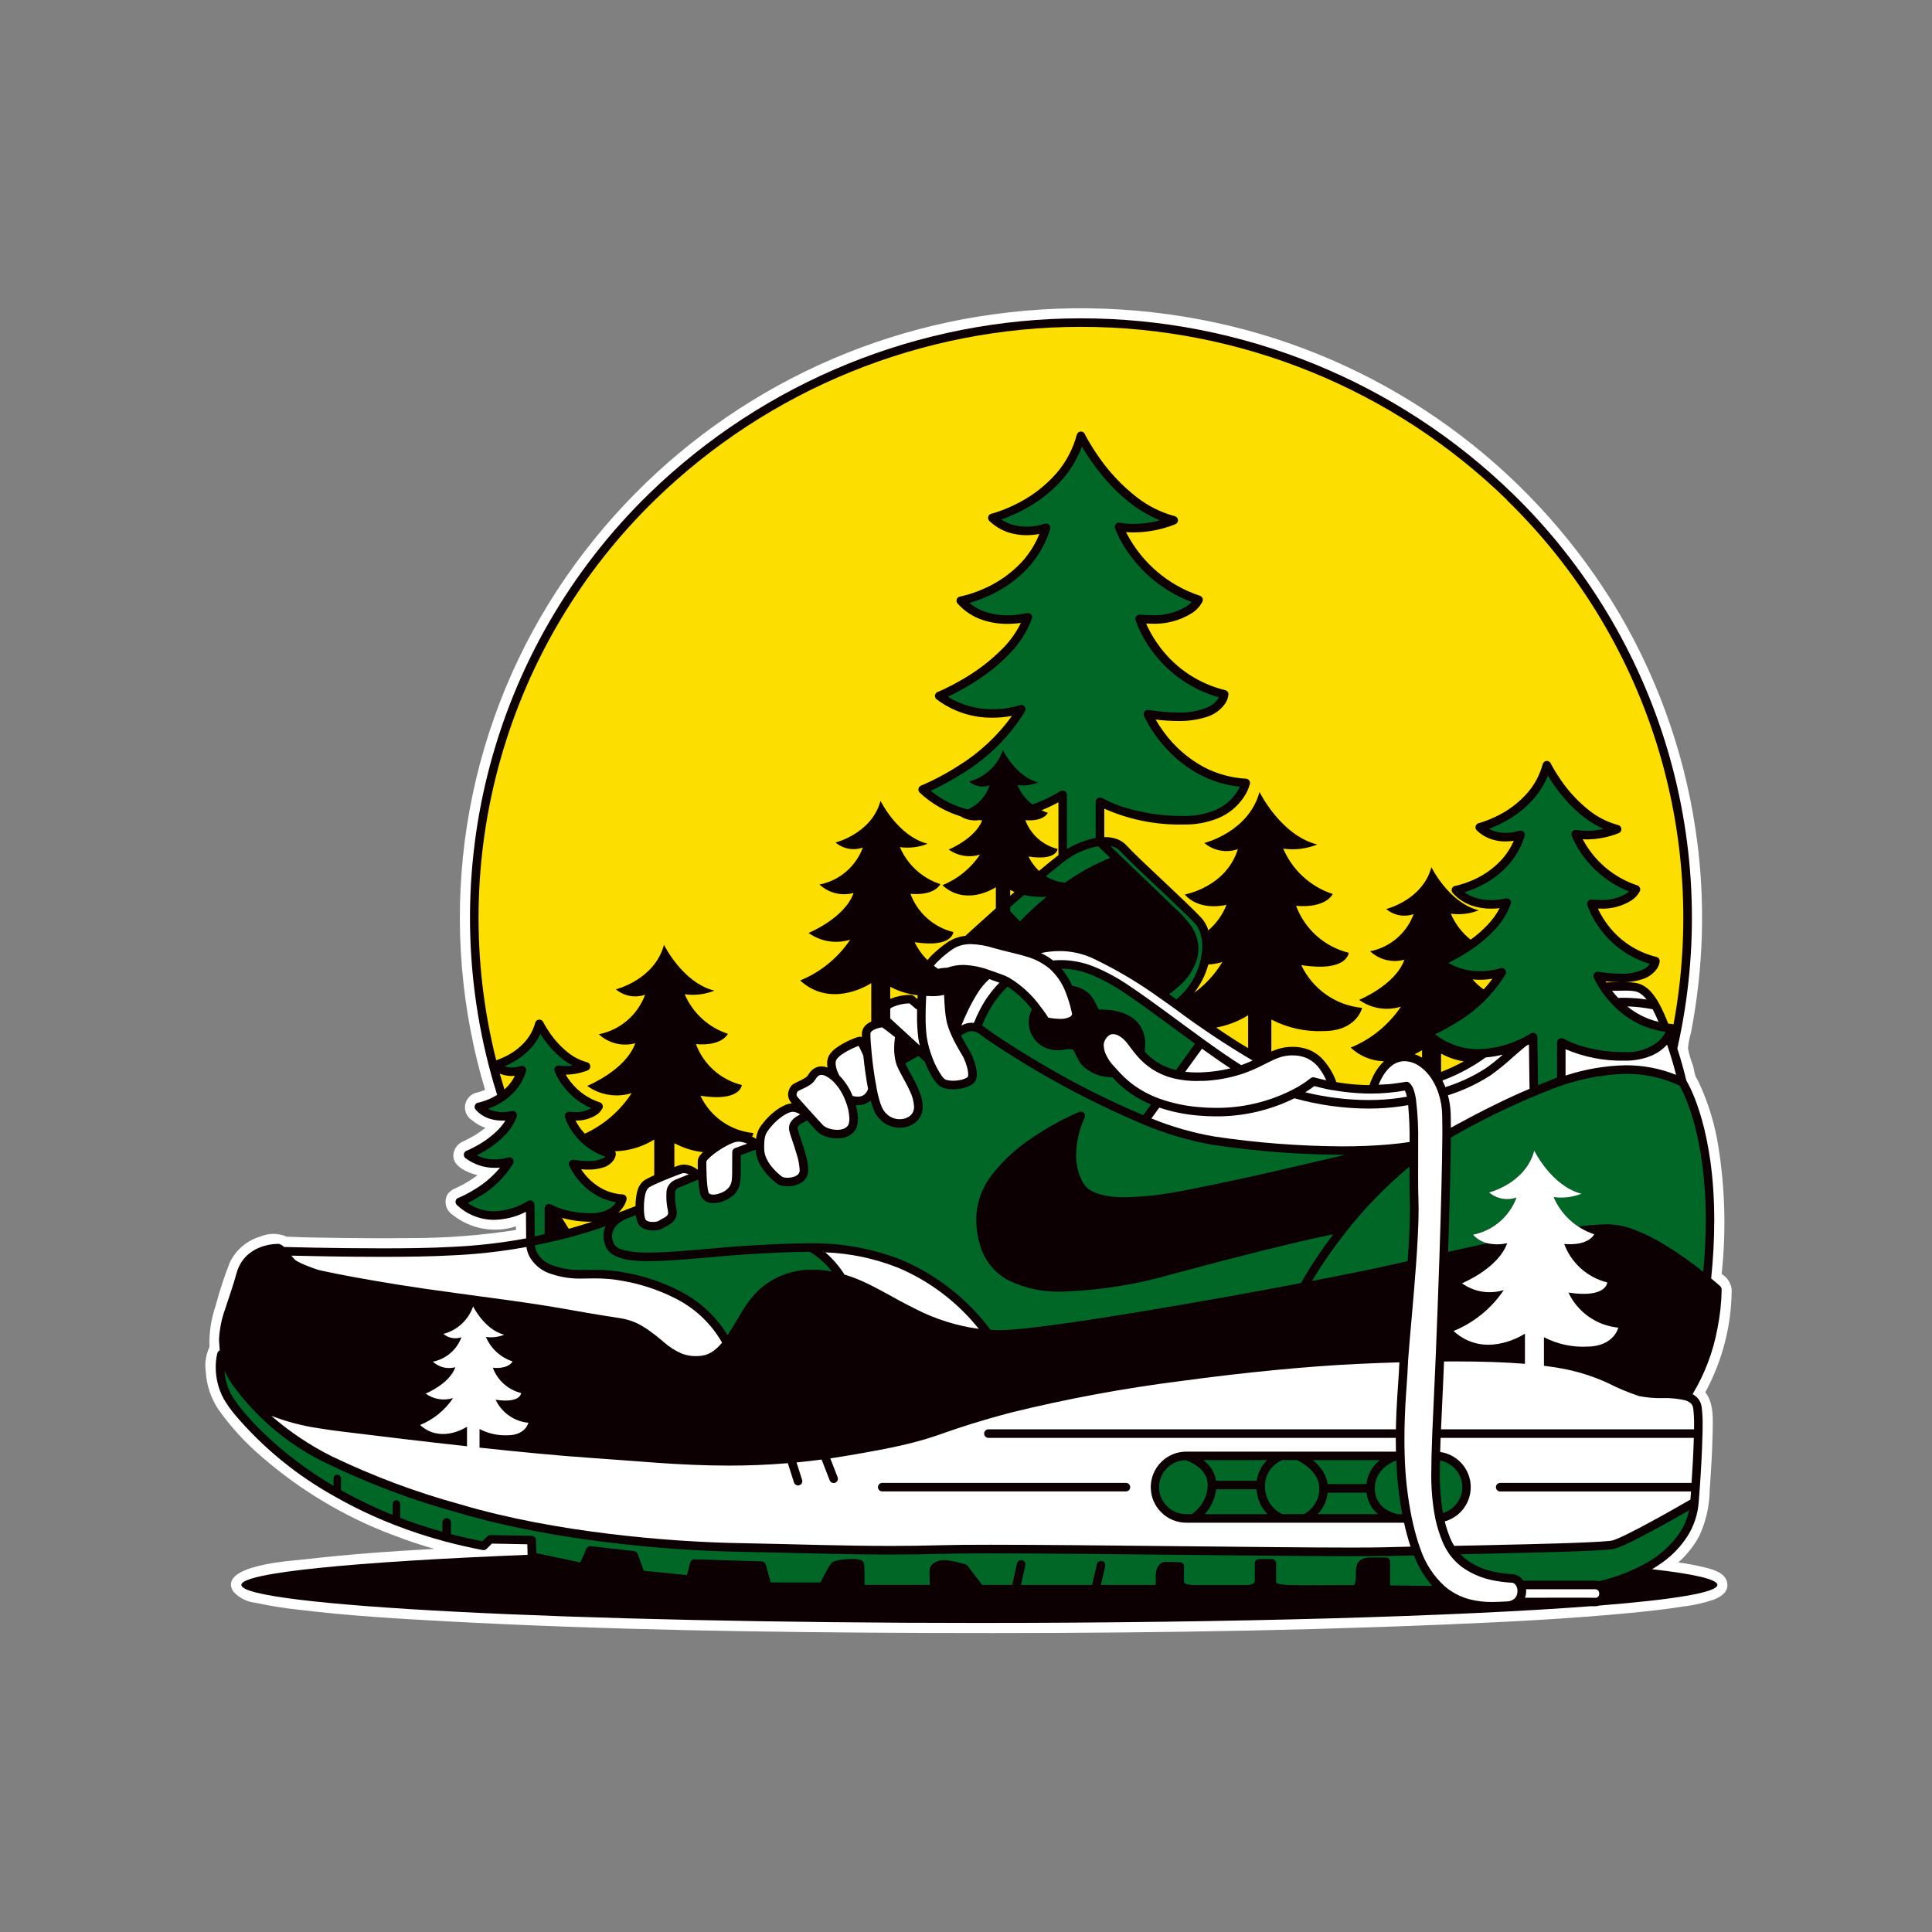 <svg width="188" height="188" viewBox="0 0 188 188" fill="none" xmlns="http://www.w3.org/2000/svg">
<rect x="0" y="0" width="188" height="188" fill="#808080" stroke="none"/>
<g clip-path="url(#clip0_20_2000)">
<path d="M165.874 152.523C165.03 152.317 164.175 152.154 163.314 152.036C164.151 151.301 164.846 150.42 165.367 149.436C166.008 148.044 166.349 146.533 166.367 145C166.497 143.172 166.616 141.337 166.651 139.5C166.678 138.1 166.791 136.554 165.94 135.477C167.608 132.412 168.49 128.982 168.508 125.493C168.475 125.181 168.37 124.881 168.201 124.616C168.031 124.352 167.803 124.131 167.533 123.97C167.97 119.888 167.869 115.767 167.233 111.711C166.896 109.467 166.233 107.285 165.265 105.233C165.18 105.061 165.051 104.886 164.984 104.707C164.884 104.426 164.834 104.025 164.749 103.707C164.532 103.16 164.367 102.594 164.254 102.016C164.296 101.514 164.391 101.017 164.537 100.534C164.651 99.948 164.756 99.36 164.852 98.771C165.043 97.588 165.201 96.401 165.324 95.208C165.771 90.857 165.724 86.469 165.182 82.129C164.202 74.246 161.631 66.645 157.624 59.786C149.578 46.15 136.507 36.21 121.216 32.1C113.228 29.968 104.895 29.451 96.705 30.58C80.908 32.73 66.598 41.027 56.884 53.668C51.842 60.208 48.246 67.744 46.334 75.778C44.421 83.811 44.236 92.16 45.79 100.27C46.16 102.218 46.631 104.145 47.2 106.044C46.899 106.179 46.585 106.283 46.263 106.353C46.155 106.379 46.053 106.427 45.963 106.494C45.746 106.624 45.565 106.807 45.439 107.026C45.313 107.246 45.246 107.494 45.243 107.747C45.241 108 45.303 108.25 45.425 108.471C45.547 108.693 45.723 108.88 45.938 109.014C46.319 109.336 46.756 109.585 47.228 109.748C46.838 110.064 46.423 110.346 45.986 110.592C45.727 110.741 45.46 110.873 45.193 111.008C45.116 111.046 44.762 111.228 45.125 111.045C44.757 111.185 44.454 111.456 44.274 111.806C43.628 113.182 45.018 113.981 46.467 114.355C45.883 114.799 45.255 115.182 44.594 115.5C44.652 115.472 44.094 115.731 44.268 115.653C44.442 115.575 44.135 115.716 44.199 115.681C43.922 115.807 43.687 116.008 43.52 116.262C43.35 116.596 43.31 116.981 43.408 117.342C43.506 117.704 43.735 118.016 44.05 118.218C44.904 118.899 45.914 119.358 46.988 119.552C48.063 119.747 49.169 119.672 50.208 119.334V119.688C46.796 120.221 43.347 120.484 39.894 120.475C37.525 120.506 35.155 120.491 32.785 120.459C31.738 120.445 30.692 120.427 29.645 120.405C29.082 120.393 28.497 120.338 27.928 120.35C27.518 120.166 27.074 120.069 26.625 120.066C26.176 120.063 25.731 120.153 25.318 120.331C24.677 120.52 24.082 120.842 23.573 121.276C23.064 121.709 22.652 122.245 22.363 122.848C21.82 124.228 21.357 125.638 20.978 127.072C20.539 128.358 20.338 129.714 20.385 131.072C20.028 131.831 19.903 132.679 20.027 133.509C20.106 134.811 20.529 136.068 21.253 137.152C22.468 138.869 23.895 140.425 25.5 141.785C29.236 145.025 33.513 147.581 38.136 149.337H38.143C38.889 149.627 39.642 149.898 40.401 150.15C41.017 150.35 41.639 150.542 42.263 150.721C38.04 150.948 33.82 151.253 29.625 151.741C28.646 151.855 21.079 152.27 22.697 154.869C23.277 155.502 24.072 155.896 24.927 155.975C26.324 156.277 27.736 156.502 29.158 156.65C33.909 157.229 38.7 157.513 43.478 157.77C59.091 158.609 74.74 158.846 90.372 158.901C107.03 158.959 123.699 158.783 140.344 158.09C146.444 157.837 152.552 157.538 158.625 156.954C160.349 156.788 162.073 156.598 163.784 156.33C164.789 156.211 165.78 155.989 166.739 155.666C167.439 155.398 168.202 154.927 168.076 154.055C167.929 153.046 166.709 152.728 165.876 152.52M24.246 154.767C24.233 154.776 24.218 154.784 24.203 154.79C24.215 154.782 24.227 154.774 24.238 154.764H24.246M166.353 153.683L166.329 153.674C166.333 153.673 166.338 153.673 166.343 153.674C166.347 153.676 166.351 153.679 166.353 153.683Z" fill="white"/>
<path d="M167.526 125.493V125.455C167.525 125.398 167.513 125.342 167.489 125.291C167.466 125.239 167.432 125.193 167.39 125.155C167.39 125.155 167.06 124.855 166.511 124.401C166.708 122.519 166.809 120.629 166.811 118.738C166.811 109.951 164.432 105.704 164.098 105.153C163.842 104.104 163.553 103.053 163.217 102.024C165.393 92.411 165.065 82.401 162.263 72.952C159.462 63.503 154.281 54.931 147.217 48.058C135.966 37.105 120.883 30.976 105.181 30.976C89.478 30.976 74.396 37.105 63.145 48.058C55.514 55.486 50.094 64.885 47.486 75.21C44.879 85.535 45.187 96.38 48.376 106.541C47.883 106.847 47.349 107.081 46.791 107.236C46.703 107.26 46.633 107.277 46.59 107.287L46.539 107.297H46.528C46.455 107.309 46.387 107.341 46.33 107.389C46.274 107.436 46.231 107.498 46.207 107.568C46.183 107.637 46.178 107.712 46.192 107.785C46.206 107.857 46.239 107.924 46.288 107.98C46.641 108.379 47.093 108.677 47.599 108.846C48.016 108.982 48.452 109.049 48.891 109.046C48.99 109.046 49.086 109.041 49.176 109.036C48.996 109.332 48.785 109.608 48.547 109.861C47.939 110.481 47.245 111.011 46.486 111.434C46.169 111.616 45.886 111.756 45.694 111.85C45.593 111.896 45.517 111.931 45.465 111.95L45.404 111.976L45.391 111.982C45.323 112.009 45.263 112.054 45.218 112.112C45.173 112.17 45.145 112.239 45.135 112.312C45.126 112.384 45.135 112.458 45.163 112.526C45.192 112.593 45.237 112.652 45.295 112.697C46.12 113.319 47.127 113.651 48.16 113.64C48.339 113.64 48.502 113.63 48.66 113.615C48.009 114.404 47.235 115.083 46.367 115.626C45.96 115.887 45.537 116.125 45.102 116.337C44.941 116.416 44.809 116.474 44.721 116.513L44.62 116.555L44.596 116.565H44.59C44.524 116.59 44.465 116.632 44.42 116.687C44.375 116.741 44.345 116.806 44.332 116.876C44.319 116.945 44.325 117.017 44.347 117.084C44.37 117.151 44.409 117.211 44.462 117.259C45.436 118.182 46.728 118.698 48.071 118.7C49.152 118.679 50.214 118.413 51.178 117.924L51.199 120.504C48.736 120.962 46.243 121.242 43.739 121.341C41.977 121.441 39.597 121.474 37.215 121.474C34.831 121.474 32.44 121.441 30.646 121.408C29.747 121.391 29.002 121.374 28.479 121.361L27.657 121.341C27.651 121.34 27.646 121.34 27.64 121.341C27.613 121.316 27.587 121.289 27.559 121.266C27.45 121.167 27.32 121.094 27.178 121.052C27.148 121.043 27.118 121.039 27.087 121.038H27.038C26.408 121.048 25.785 121.176 25.203 121.416C24.727 121.611 24.296 121.899 23.933 122.264C23.498 122.714 23.185 123.269 23.024 123.875C22.688 125.099 22.267 126.261 21.924 127.334C21.577 128.285 21.371 129.282 21.314 130.293C21.314 130.393 21.314 130.487 21.323 130.582C21.343 130.858 21.358 131.13 21.383 131.406C21.341 131.422 21.302 131.446 21.27 131.477C21.217 131.524 21.177 131.584 21.154 131.652V131.659C21.146 131.684 21.142 131.701 21.136 131.727C21.037 132.158 20.99 132.599 20.994 133.042C20.99 134.102 21.249 135.147 21.748 136.083C22.064 136.626 22.424 137.142 22.826 137.625C25.562 140.858 28.863 143.567 32.569 145.617C32.578 145.622 32.584 145.628 32.592 145.632C34.458 146.694 36.4 147.617 38.403 148.393C40.017 149.021 41.664 149.559 43.337 150.006C44.501 150.316 45.715 150.595 46.98 150.835C47.047 150.847 47.115 150.843 47.18 150.823C47.244 150.804 47.303 150.768 47.35 150.721L47.87 150.204L51.312 150.272L51.34 151.297C34.395 151.975 23.486 153.035 23.486 154.226C23.486 156.272 55.639 157.926 95.299 157.926C120.056 157.926 141.886 157.28 154.799 156.297C154.954 156.297 155.081 156.297 155.171 156.303H155.209C155.352 156.302 155.494 156.278 155.628 156.232C162.893 155.653 167.114 154.963 167.114 154.222C167.114 153.678 164.841 153.162 160.759 152.697C161.129 152.476 161.492 152.243 161.837 151.987C162.762 151.317 163.556 150.483 164.179 149.527C164.821 148.526 165.205 147.382 165.297 146.198C165.297 146.198 165.345 145.617 165.406 144.738C165.506 143.374 165.63 141.297 165.665 139.563C165.67 139.541 165.672 139.518 165.672 139.496C165.672 139.48 165.672 139.465 165.672 139.45C165.672 139.196 165.679 138.95 165.679 138.714C165.692 138.092 165.659 137.471 165.579 136.855C165.522 136.502 165.348 136.178 165.086 135.935C164.97 135.829 164.841 135.738 164.701 135.665C165.886 133.699 166.706 131.536 167.121 129.279C167.373 128.031 167.511 126.763 167.533 125.491" fill="#0D0002"/>
<path d="M93.688 75.238C92.687 75.881 91.643 76.453 90.562 76.95C91.617 77.816 92.85 78.437 94.172 78.768C94.672 78.548 95.12 78.225 95.486 77.82C95.852 77.415 96.13 76.938 96.299 76.419C95.963 76.538 95.601 76.566 95.25 76.501C94.9 76.436 94.572 76.281 94.299 76.05C95.056 75.852 95.752 75.469 96.326 74.938C96.9 74.405 97.334 73.74 97.588 73C97.588 73 98.85 75.584 101.035 76.138C100.39 76.399 99.688 76.485 98.999 76.388C99.318 77.135 99.821 77.789 100.46 78.288C101.412 77.953 102.325 77.517 103.184 76.988C103.247 76.948 103.32 76.926 103.394 76.924C103.468 76.922 103.542 76.94 103.607 76.975C103.672 77.011 103.726 77.064 103.764 77.128C103.802 77.192 103.822 77.265 103.821 77.339V82.624C103.858 82.601 103.898 82.575 103.932 82.555C104.766 82.071 105.674 81.727 106.619 81.539V78.025C106.619 77.963 106.633 77.901 106.66 77.845C106.687 77.789 106.726 77.739 106.775 77.7C106.824 77.661 106.881 77.634 106.942 77.62C107.002 77.606 107.066 77.606 107.126 77.62L107.206 77.638C107.252 77.649 107.296 77.667 107.335 77.692L107.355 77.704L107.443 77.754C107.524 77.799 107.643 77.865 107.813 77.944C108.297 78.174 108.796 78.37 109.305 78.533C111.204 79.129 113.184 79.421 115.174 79.4C116.184 79.422 117.19 79.245 118.132 78.88C118.768 78.627 119.344 78.244 119.822 77.755C120.164 77.405 120.443 76.999 120.646 76.555C119.258 76.41 117.912 75.997 116.68 75.339C115.54 74.722 114.507 73.924 113.621 72.977C112.686 72 111.909 70.882 111.321 69.663C111.292 69.595 111.281 69.52 111.291 69.447C111.3 69.373 111.329 69.303 111.374 69.244C111.42 69.185 111.48 69.14 111.549 69.112C111.618 69.085 111.693 69.076 111.766 69.087C112.703 69.241 113.65 69.323 114.599 69.332C115.624 69.381 116.646 69.195 117.587 68.788C118.006 68.604 118.354 68.291 118.581 67.894L118.602 67.85C116.075 67.143 113.848 65.63 112.259 63.541C111.504 62.579 110.91 61.501 110.499 60.348C110.479 60.283 110.476 60.214 110.488 60.148C110.501 60.081 110.53 60.018 110.573 59.965C110.616 59.912 110.671 59.871 110.733 59.844C110.796 59.817 110.864 59.806 110.931 59.812C111.309 59.844 111.662 59.859 111.99 59.859C113.198 59.929 114.398 59.637 115.439 59.022C115.631 58.896 115.808 58.747 115.965 58.58C113.695 57.73 111.705 56.267 110.216 54.354C109.505 53.464 108.926 52.474 108.499 51.417C108.475 51.349 108.469 51.275 108.482 51.203C108.494 51.132 108.526 51.065 108.573 51.009C108.62 50.954 108.68 50.911 108.749 50.887C108.817 50.862 108.891 50.856 108.962 50.868C109.409 50.945 109.861 50.983 110.313 50.982C111.182 50.975 112.047 50.858 112.886 50.633C111.904 50.235 110.98 49.708 110.136 49.066C109.06 48.241 108.084 47.292 107.229 46.239C106.509 45.36 105.857 44.427 105.279 43.447C104.852 44.59 104.228 45.65 103.435 46.577C102.578 47.57 101.571 48.424 100.452 49.109C99.499 49.7 98.484 50.185 97.424 50.555C97.715 50.747 98.028 50.9 98.359 51.01C98.848 51.17 99.361 51.249 99.876 51.245C100.479 51.247 101.078 51.153 101.652 50.967C101.725 50.941 101.804 50.935 101.88 50.951C101.955 50.967 102.025 51.003 102.081 51.057C102.137 51.11 102.178 51.178 102.197 51.253C102.217 51.327 102.215 51.406 102.192 51.48C101.759 52.887 101.017 54.179 100.021 55.263C99.191 56.157 98.222 56.913 97.153 57.5C96.257 57.999 95.306 58.392 94.32 58.673C94.782 59.056 95.311 59.35 95.879 59.54C96.577 59.77 97.308 59.883 98.043 59.875C98.672 59.879 99.301 59.807 99.913 59.66C99.986 59.641 100.063 59.641 100.136 59.662C100.208 59.683 100.274 59.723 100.325 59.778C100.377 59.833 100.412 59.902 100.428 59.975C100.443 60.049 100.438 60.126 100.413 60.197C99.94 61.463 99.207 62.616 98.263 63.582C97.371 64.511 96.379 65.338 95.305 66.048C94.327 66.706 93.302 67.292 92.239 67.8C93.544 68.609 95.052 69.029 96.588 69.013C97.486 69.021 98.381 68.889 99.24 68.622C99.32 68.593 99.407 68.589 99.49 68.612C99.572 68.634 99.646 68.681 99.7 68.746C99.755 68.812 99.788 68.893 99.795 68.978C99.802 69.063 99.783 69.149 99.74 69.222C98.226 71.679 96.152 73.741 93.688 75.241" fill="#006726"/>
<path d="M163.429 105.641C161.796 104.872 160.012 104.479 158.207 104.49C155.727 104.562 153.279 105.07 150.975 105.99C147.896 107.185 144.905 108.597 142.024 110.213C141.738 110.37 141.457 110.529 141.18 110.691C141.161 113.366 141.055 117.474 140.914 121.817C142.17 121.533 143.454 121.248 144.733 120.973C144.192 120.848 143.703 120.559 143.333 120.144C144.29 119.955 145.181 119.522 145.923 118.889C146.664 118.255 147.23 117.442 147.567 116.526C147.117 116.684 146.634 116.722 146.165 116.636C145.697 116.549 145.259 116.342 144.895 116.033C144.895 116.033 148.43 115.17 149.295 111.963C149.295 111.963 150.98 115.416 153.895 116.156C153.035 116.502 152.1 116.616 151.182 116.485C151.681 117.658 152.517 118.656 153.582 119.354C154.522 119.225 155.469 119.151 156.417 119.135H156.575C157.489 119.178 158.388 119.381 159.231 119.735C160.174 120.117 161.084 120.575 161.952 121.105C163.271 121.91 164.537 122.798 165.742 123.764C165.914 121.938 165.988 120.264 165.988 118.727C165.988 110.388 163.816 106.296 163.43 105.633" fill="#006726"/>
<path d="M157.867 150.418C157.609 150.538 157.341 150.636 157.067 150.712C156.964 150.734 156.86 150.751 156.756 150.762C156.633 150.777 156.487 150.791 156.319 150.804C155.982 150.832 155.554 150.858 155.049 150.883C154.039 150.934 152.721 150.983 151.229 151.025C148.498 151.105 145.185 151.176 142.129 151.239C142.385 151.512 142.67 151.756 142.979 151.967C143.471 152.295 144.006 152.552 144.57 152.731C145.424 152.994 146.309 153.147 147.202 153.186C147.466 153.204 147.718 153.304 147.922 153.473C148.039 153.569 148.14 153.683 148.222 153.811H153.092C154.159 153.811 155.021 153.811 155.192 153.811H155.211C155.334 153.812 155.456 153.829 155.575 153.863H155.593C157.132 153.514 158.616 152.954 160.003 152.2C161.405 151.468 162.604 150.401 163.493 149.092C163.91 148.44 164.206 147.718 164.366 146.96C163.856 147.253 163.129 147.667 162.323 148.116C160.793 148.967 158.998 149.935 157.883 150.423" fill="#006726"/>
<path d="M140.12 142.127C140.113 142.49 140.109 142.842 140.109 143.176C140.085 144.535 140.186 145.893 140.409 147.233C140.897 147.087 141.333 146.803 141.665 146.416C141.966 146.064 142.169 145.639 142.253 145.184C142.336 144.729 142.298 144.259 142.141 143.823C141.985 143.388 141.716 143.001 141.361 142.703C141.007 142.405 140.58 142.206 140.124 142.127" fill="#006726"/>
<path d="M134.846 151.4C134.12 151.421 132.979 151.43 131.52 151.43C123.456 151.43 105.72 151.157 96.359 151.157C94.329 151.157 92.692 151.17 91.642 151.201C89.942 151.25 88.285 151.27 86.659 151.27C81.766 151.27 77.106 151.09 71.959 150.999C65.058 150.878 53.873 149.955 44.611 147.207C40.229 146.01 35.967 144.414 31.877 142.439C28.126 140.665 24.896 137.953 22.5 134.565L22.462 134.506V134.5C22.398 134.4 22.335 134.3 22.273 134.2L22.258 134.178L22.247 134.16L22.241 134.146V134.14C22.094 133.895 21.965 133.641 21.854 133.378C21.894 134.189 22.114 134.982 22.497 135.698C22.79 136.197 23.122 136.671 23.492 137.115C24.134 137.904 24.823 138.655 25.555 139.362C27.64 141.37 29.956 143.124 32.455 144.587V143.848C32.459 143.755 32.5 143.668 32.567 143.604C32.635 143.54 32.724 143.504 32.817 143.504C32.91 143.504 32.999 143.54 33.067 143.604C33.134 143.668 33.175 143.755 33.179 143.848V145C34.802 145.914 36.482 146.721 38.211 147.415V146.372C38.208 146.323 38.215 146.274 38.232 146.227C38.249 146.181 38.276 146.139 38.31 146.103C38.344 146.067 38.384 146.039 38.43 146.019C38.475 146 38.524 145.99 38.573 145.99C38.622 145.99 38.671 146 38.716 146.019C38.762 146.039 38.802 146.067 38.836 146.103C38.87 146.139 38.897 146.181 38.914 146.227C38.931 146.274 38.938 146.323 38.935 146.372V147.7C40.225 148.2 41.596 148.651 43.05 149.058V148.148C43.05 148.038 43.093 147.932 43.171 147.854C43.249 147.776 43.355 147.732 43.465 147.732C43.575 147.732 43.681 147.776 43.759 147.854C43.837 147.932 43.88 148.038 43.88 148.148V149.285C44.864 149.54 45.885 149.771 46.943 149.978L47.431 149.492C47.47 149.453 47.517 149.422 47.568 149.401C47.62 149.381 47.675 149.37 47.73 149.371L51.745 149.452C51.852 149.454 51.953 149.496 52.029 149.571C52.104 149.645 52.149 149.746 52.153 149.852L52.185 151.132L56.477 152.038L57.063 150.7C57.099 150.619 57.16 150.551 57.237 150.507C57.314 150.463 57.403 150.445 57.49 150.455L61.708 150.936C61.784 150.945 61.857 150.975 61.917 151.023C61.978 151.071 62.024 151.134 62.05 151.207L62.651 152.849L66.85 153.271L67.163 152.048C67.187 151.956 67.241 151.876 67.316 151.819C67.392 151.762 67.484 151.733 67.579 151.736L74.127 151.936C74.216 151.939 74.302 151.97 74.371 152.025C74.441 152.08 74.492 152.155 74.516 152.241L74.993 153.984H79.841C79.901 153.86 79.983 153.698 80.073 153.519C80.273 153.132 80.513 152.679 80.718 152.37C80.771 152.286 80.831 152.206 80.895 152.131C80.933 152.087 80.977 152.048 81.023 152.014C81.085 151.971 81.152 151.937 81.224 151.914C81.286 151.892 81.35 151.873 81.415 151.858C81.566 151.823 81.719 151.796 81.873 151.776C82.226 151.729 82.582 151.705 82.939 151.703C83.082 151.703 83.216 151.703 83.338 151.719C83.459 151.728 83.578 151.751 83.694 151.786C83.794 151.816 83.886 151.871 83.96 151.946C84.029 152.019 84.074 152.112 84.088 152.212C84.097 152.279 84.1 152.343 84.106 152.433C84.111 152.523 84.114 152.633 84.117 152.749C84.123 152.988 84.126 153.277 84.129 153.558C84.129 153.802 84.129 154.036 84.129 154.226H90.478C90.478 154.126 90.478 154.017 90.469 153.902C90.46 153.502 90.45 153.064 90.45 152.873C90.45 152.706 90.497 152.543 90.585 152.402C90.67 152.266 90.785 152.15 90.921 152.065C91.22 151.889 91.562 151.802 91.909 151.813C92.125 151.818 92.341 151.842 92.555 151.883C92.779 151.923 93.008 151.976 93.216 152.028C93.629 152.128 93.957 152.235 93.962 152.236C94.044 152.262 94.116 152.312 94.168 152.381L95.567 154.226H98.493L98.963 152.148C98.974 152.093 98.995 152.041 99.026 151.994C99.057 151.948 99.097 151.908 99.144 151.878C99.19 151.847 99.242 151.826 99.297 151.816C99.352 151.806 99.409 151.807 99.463 151.82C99.517 151.832 99.569 151.855 99.614 151.888C99.659 151.92 99.698 151.962 99.726 152.01C99.755 152.057 99.774 152.11 99.782 152.166C99.79 152.221 99.787 152.277 99.772 152.331L99.344 154.231H106.269L106.737 152.212C106.761 152.105 106.828 152.012 106.921 151.953C107.015 151.895 107.127 151.876 107.235 151.901C107.342 151.926 107.435 151.992 107.493 152.086C107.551 152.179 107.57 152.292 107.546 152.399L107.121 154.231H112.194C112.28 154.236 112.366 154.226 112.45 154.202L112.455 154.183C112.468 154.114 112.473 154.045 112.472 153.975C112.472 153.9 112.472 153.808 112.462 153.704C112.462 153.627 112.455 153.55 112.455 153.475C112.451 153.231 112.482 152.989 112.547 152.754C112.607 152.518 112.741 152.308 112.93 152.154C113.075 152.043 113.254 151.982 113.438 151.983C113.897 151.983 114.816 152.023 114.82 152.023C114.874 152.025 114.927 152.037 114.977 152.059C115.027 152.082 115.071 152.114 115.109 152.154C115.146 152.194 115.175 152.24 115.194 152.291C115.213 152.342 115.222 152.397 115.22 152.451C115.22 152.451 115.22 152.578 115.212 152.758C115.204 152.938 115.203 153.169 115.203 153.372C115.203 153.472 115.203 153.567 115.203 153.642C115.203 153.717 115.21 153.775 115.211 153.777C115.229 153.895 115.224 153.951 115.229 153.989C115.234 154.027 115.238 154.029 115.24 154.033C115.248 154.044 115.259 154.053 115.271 154.061C115.346 154.109 115.43 154.143 115.518 154.161C115.811 154.222 116.11 154.249 116.41 154.241H121.27C121.411 154.241 121.552 154.225 121.691 154.193C121.823 154.17 121.945 154.107 122.04 154.012C122.084 153.955 122.106 153.884 122.102 153.812V152.124C122.102 152.014 122.145 151.908 122.223 151.83C122.301 151.753 122.406 151.709 122.517 151.709H123.762C123.872 151.709 123.977 151.753 124.055 151.83C124.133 151.908 124.177 152.014 124.177 152.124V153.892C124.175 153.93 124.178 153.969 124.187 154.006L124.2 154.022C124.23 154.044 124.264 154.062 124.3 154.075C124.416 154.119 124.538 154.15 124.662 154.167C124.979 154.214 125.3 154.239 125.622 154.241C126.191 154.254 126.984 154.258 127.811 154.258C129.467 154.258 131.258 154.241 131.717 154.241C131.729 154.241 131.742 154.24 131.755 154.236L131.775 154.22C131.82 154.161 131.853 154.093 131.87 154.02C131.931 153.737 131.957 153.448 131.947 153.159C131.947 153.094 131.947 153.031 131.947 152.972C131.943 152.794 131.959 152.617 131.994 152.443C132.028 152.263 132.109 152.095 132.229 151.957C132.349 151.819 132.504 151.715 132.678 151.656C132.9 151.582 133.133 151.549 133.367 151.556H134.853C134.963 151.556 135.068 151.6 135.146 151.677C135.224 151.755 135.268 151.861 135.268 151.971V154.271L136.375 154.288C137.142 154.299 138.17 154.312 139.375 154.324C138.611 153.445 138.008 152.439 137.592 151.352C136.504 151.377 135.648 151.398 134.867 151.419" fill="#006726"/>
<path d="M135.445 123.068C135.935 122.957 136.445 122.838 136.979 122.716C137.111 120.846 137.205 119.064 137.204 117.696C137.204 117.411 137.204 117.144 137.192 116.896C137.165 116.123 137.159 115.285 137.159 114.426C137.159 114.126 137.159 113.819 137.159 113.515C134.872 115.413 132.794 117.55 130.959 119.889C129.759 121.403 128.658 122.993 127.664 124.65C130.978 124.013 133.754 123.45 135.439 123.065" fill="#006726"/>
<path d="M134.906 146.901C135.25 147.115 135.629 147.265 136.026 147.346H136.452C136.13 145.614 135.935 143.861 135.869 142.102C135.841 142.113 135.808 142.125 135.769 142.142C135.597 142.213 135.43 142.298 135.269 142.394C134.794 142.663 134.396 143.05 134.112 143.517C133.89 143.907 133.776 144.349 133.781 144.799V144.81C133.782 144.819 133.782 144.829 133.781 144.839C133.782 144.847 133.782 144.855 133.781 144.863V144.89V144.912C133.787 145.357 133.915 145.792 134.152 146.169C134.347 146.464 134.604 146.714 134.905 146.901" fill="#006726"/>
<path d="M133.469 146.636C133.199 146.219 133.031 145.744 132.978 145.25H129.194C129.154 145.63 129.052 146.002 128.894 146.35C128.727 146.715 128.5 147.049 128.223 147.339H134.107C133.858 147.138 133.642 146.9 133.466 146.634" fill="#006726"/>
<path d="M129.188 144.42H132.971C133.017 143.955 133.16 143.505 133.392 143.1C133.62 142.711 133.916 142.367 134.266 142.084H127.748C128.153 142.406 128.499 142.796 128.769 143.238C128.986 143.6 129.128 144.002 129.188 144.42Z" fill="#006726"/>
<path d="M59.549 120.255C59.554 120.517 59.616 120.775 59.73 121.011C59.802 121.159 59.916 121.284 60.057 121.37C60.273 121.504 60.509 121.602 60.757 121.661C61.544 121.834 62.351 121.911 63.157 121.888C65.911 121.888 69.84 121.359 73.594 121.168C75.082 121.092 76.72 120.985 78.451 120.985H78.922C81.931 120.953 84.919 121.501 87.722 122.598C91.16 124.064 94.15 126.413 96.387 129.407C96.663 129.422 96.943 129.431 97.23 129.431C97.644 129.431 98.07 129.414 98.507 129.381C101.045 129.188 105.719 128.506 110.947 127.643C116.109 126.792 121.818 125.765 126.593 124.856C127.537 123.204 128.591 121.617 129.749 120.107C129.289 120.195 128.607 120.335 127.618 120.557C125.258 121.087 121.165 122.08 114.253 123.929C110.75 124.966 107.129 125.555 103.478 125.683C101.658 125.763 99.847 125.399 98.199 124.623C96.947 123.978 95.983 122.885 95.499 121.562C95.167 120.631 94.996 119.65 94.994 118.662C94.994 118.622 94.994 118.582 94.994 118.543C95.041 116.965 95.606 115.446 96.601 114.22C97.582 112.978 98.744 111.889 100.047 110.99C101.6 109.89 103.263 108.955 105.009 108.2C105.087 108.168 105.173 108.161 105.255 108.179C105.338 108.197 105.413 108.24 105.47 108.302C105.528 108.364 105.565 108.442 105.577 108.525C105.589 108.609 105.575 108.694 105.537 108.77L105.531 108.782L105.507 108.835C105.485 108.882 105.453 108.953 105.415 109.045C105.338 109.23 105.234 109.499 105.13 109.83C104.866 110.652 104.726 111.509 104.716 112.373C104.698 113.335 104.936 114.284 105.407 115.123C105.552 115.368 105.748 115.579 105.983 115.741C106.259 115.929 106.563 116.075 106.883 116.174C107.734 116.415 108.617 116.526 109.501 116.503C111.199 116.466 112.892 116.287 114.561 115.968C116.276 115.668 117.915 115.301 119.182 115.044C121.711 114.532 127.088 113.274 130.887 112.373C130.779 112.373 130.674 112.373 130.565 112.373C126.406 112.347 122.253 112.029 118.139 111.42C115.769 111.015 113.453 110.338 111.239 109.402C105.959 107.171 100.908 104.433 96.158 101.225C95.858 101.016 95.648 100.865 95.525 100.766C95.344 100.608 95.137 100.485 94.912 100.402H94.903C94.795 100.362 94.68 100.341 94.565 100.341C94.387 100.346 94.212 100.388 94.051 100.465C93.866 100.551 93.686 100.647 93.513 100.755C93.793 101.32 94.095 101.833 94.279 102.139C94.354 102.265 94.408 102.352 94.443 102.414C94.487 102.494 94.543 102.603 94.601 102.749C94.659 102.895 94.732 103.069 94.801 103.263C94.95 103.67 95.035 104.098 95.053 104.531C95.058 104.725 95.024 104.918 94.953 105.099C94.866 105.284 94.727 105.44 94.553 105.548C94.387 105.655 94.207 105.739 94.019 105.798C93.609 105.931 93.18 105.999 92.749 106C92.5 106.002 92.251 105.976 92.008 105.922C91.773 105.873 91.553 105.77 91.365 105.622C91.229 105.502 91.106 105.368 91 105.222C90.87 105.047 90.751 104.865 90.643 104.677C90.396 104.243 90.181 103.792 90.001 103.327L89.377 102.753L88.089 103.473C88.208 103.758 88.45 104.189 88.714 104.668C89.037 105.231 89.313 105.819 89.542 106.426C89.692 106.827 89.773 107.251 89.784 107.679C89.789 107.987 89.725 108.292 89.596 108.572C89.452 108.871 89.232 109.127 88.959 109.316C88.545 109.598 88.054 109.745 87.553 109.738C87.073 109.739 86.601 109.61 86.188 109.366C85.707 109.074 85.324 108.645 85.088 108.135C84.955 107.841 84.846 107.537 84.763 107.226C84.749 107.177 84.736 107.126 84.722 107.073C84.651 107.141 84.575 107.202 84.493 107.256C84.186 107.452 83.827 107.553 83.463 107.547C83.399 107.547 83.336 107.547 83.276 107.539C83.404 107.97 83.474 108.417 83.484 108.867C83.486 109.085 83.461 109.304 83.409 109.516C83.359 109.722 83.266 109.915 83.136 110.083C82.933 110.332 82.667 110.521 82.365 110.63C82.08 110.733 81.779 110.783 81.476 110.78C81.102 110.778 80.73 110.716 80.376 110.596C80.064 110.5 79.777 110.336 79.536 110.117C79.415 109.996 79.236 109.801 79.016 109.563C78.865 109.398 78.696 109.211 78.524 109.021L78.072 109.285L78.037 109.304H78.032L78.002 109.32C77.963 109.341 77.926 109.364 77.891 109.39C77.798 109.452 77.719 109.532 77.658 109.625C77.629 109.671 77.613 109.724 77.612 109.779V109.835C77.627 109.913 77.673 110.076 77.738 110.276C77.803 110.476 77.886 110.719 77.975 110.985C78.153 111.516 78.355 112.137 78.492 112.725C78.584 113.09 78.635 113.465 78.646 113.842C78.646 113.886 78.646 113.929 78.646 113.972C78.633 114.23 78.547 114.478 78.398 114.689C78.26 114.878 78.08 115.033 77.874 115.143C77.489 115.341 77.062 115.442 76.629 115.437C76.45 115.438 76.272 115.42 76.098 115.383C75.933 115.35 75.776 115.284 75.637 115.19C75.331 114.962 75.045 114.708 74.782 114.432C74.39 114.031 74.067 113.567 73.827 113.06C73.653 112.686 73.556 112.282 73.541 111.871L72.084 112.4C72.084 112.477 72.084 112.565 72.084 112.667C72.084 113.011 72.084 113.486 72.084 114.012C72.099 114.421 72.065 114.831 71.984 115.232C71.882 115.684 71.632 116.089 71.275 116.384C70.976 116.621 70.638 116.804 70.275 116.922C70.001 117.02 69.713 117.072 69.423 117.076C69.227 117.077 69.032 117.044 68.849 116.976C68.648 116.903 68.472 116.774 68.341 116.606C68.248 116.484 68.18 116.344 68.141 116.196C68.074 115.923 68.027 115.646 68.001 115.367C67.981 115.178 67.966 114.977 67.953 114.773C67.623 114.914 66.628 115.338 66.093 115.545C65.957 115.589 65.841 115.678 65.763 115.797C65.729 115.85 65.706 115.91 65.696 115.972V115.988V116.008C65.696 116.026 65.696 116.053 65.69 116.09C65.69 116.163 65.681 116.271 65.681 116.404C65.68 116.814 65.724 117.223 65.812 117.624C65.84 117.747 65.855 117.873 65.856 118C65.857 118.172 65.823 118.342 65.756 118.5C65.694 118.64 65.607 118.769 65.499 118.878C65.318 119.05 65.111 119.193 64.887 119.302C64.763 119.368 64.655 119.425 64.587 119.474C64.437 119.569 64.271 119.637 64.097 119.674C63.918 119.714 63.734 119.734 63.551 119.734C63.346 119.735 63.141 119.71 62.942 119.659C62.737 119.609 62.545 119.517 62.377 119.39C62.256 119.297 62.157 119.178 62.088 119.042C61.994 118.841 61.932 118.627 61.903 118.407C61.894 118.353 61.89 118.296 61.883 118.24C61.652 118.33 61.32 118.456 60.917 118.606L60.888 118.618C60.701 118.702 60.523 118.805 60.357 118.925C60.097 119.104 59.88 119.339 59.723 119.613C59.617 119.808 59.561 120.027 59.561 120.25" fill="#006726"/>
<path d="M124.74 147.338H124.749H126.896L126.953 147.306C127.077 147.233 127.196 147.151 127.308 147.06C127.664 146.778 127.95 146.417 128.142 146.005C128.307 145.636 128.391 145.236 128.387 144.831C128.386 144.423 128.274 144.023 128.064 143.673C127.863 143.341 127.609 143.045 127.312 142.796C126.976 142.512 126.607 142.272 126.212 142.08H124.743C124.721 142.09 124.697 142.101 124.666 142.117C124.533 142.183 124.406 142.259 124.285 142.343C123.907 142.601 123.598 142.946 123.385 143.35C123.201 143.71 123.102 144.107 123.094 144.511V144.531C123.094 144.559 123.094 144.589 123.094 144.621V144.699C123.097 145.397 123.349 146.07 123.805 146.599C124.068 146.902 124.387 147.15 124.746 147.329" fill="#006726"/>
<path d="M117.9 142.946C118.123 143.291 118.269 143.681 118.327 144.088H122.296C122.347 143.699 122.465 143.322 122.645 142.973C122.817 142.643 123.041 142.343 123.309 142.084H117.1C117.412 142.325 117.683 142.616 117.9 142.946Z" fill="#006726"/>
<path d="M122.634 146.335C122.425 145.89 122.302 145.409 122.273 144.918H118.334C118.239 145.753 117.9 146.541 117.359 147.184C117.312 147.24 117.267 147.291 117.221 147.342H123.348C123.055 147.048 122.814 146.708 122.634 146.335Z" fill="#006726"/>
<path d="M116.477 142.652C116.142 142.412 115.773 142.222 115.384 142.087C114.687 142.094 114.022 142.378 113.535 142.876C113.047 143.374 112.778 144.046 112.785 144.742C112.793 145.439 113.077 146.104 113.575 146.592C114.073 147.079 114.744 147.348 115.441 147.341H116.001C116.041 147.312 116.089 147.275 116.15 147.225C116.356 147.054 116.545 146.864 116.715 146.657C117.229 146.056 117.515 145.293 117.524 144.502C117.527 144.115 117.417 143.735 117.208 143.409C117.014 143.112 116.764 142.855 116.474 142.652" fill="#006726"/>
<path d="M114.427 104.133L116.289 101.564C113.914 99.841 111.473 97.984 109.458 96.64C108.403 95.906 107.269 95.292 106.079 94.808C105.192 94.455 104.249 94.268 103.295 94.256C103.72 94.765 104.07 95.331 104.337 95.938C104.461 95.953 104.583 95.976 104.704 96.007C105.089 96.102 105.451 96.276 105.766 96.518C106.041 96.731 106.269 96.998 106.437 97.302C106.565 97.532 106.657 97.719 106.728 97.864C106.799 98.009 106.85 98.113 106.883 98.164C106.892 98.179 106.902 98.194 106.913 98.208L106.955 98.218C107.116 98.237 107.278 98.247 107.44 98.247C107.832 98.257 108.222 98.302 108.606 98.382C109.131 98.485 109.632 98.683 110.085 98.968C110.423 99.186 110.713 99.47 110.938 99.804C111.282 100.345 111.456 100.976 111.438 101.617C111.435 101.851 111.416 102.085 111.381 102.317C111.734 102.712 112.138 103.059 112.581 103.35C113.147 103.71 113.77 103.972 114.423 104.125" fill="#006726"/>
<path d="M116.8 90.789C116.701 90.457 116.533 90.15 116.306 89.889C116.078 89.64 115.713 89.274 115.269 88.843C114.825 88.412 114.301 87.912 113.747 87.387C112.639 86.338 111.411 85.187 110.457 84.272C109.82 83.659 109.309 83.155 109.02 82.835C108.85 82.647 108.635 82.505 108.396 82.421C108.281 82.38 108.163 82.349 108.043 82.329L109.08 83.329L109.11 83.359C110.947 85.121 113.61 87.679 114.375 88.408C114.929 88.903 115.43 89.455 115.869 90.055C116.345 90.71 116.607 91.496 116.619 92.305C116.617 92.653 116.57 92.999 116.48 93.334C116.133 94.4 115.488 95.345 114.621 96.057C114.345 96.301 114.056 96.529 113.755 96.741C113.997 96.91 114.238 97.08 114.477 97.251C115.233 96.622 115.849 95.841 116.283 94.959C116.717 94.076 116.96 93.112 116.997 92.129C117 91.676 116.933 91.226 116.797 90.794" fill="#006726"/>
<path d="M96.159 98.514C95.933 98.929 95.733 99.358 95.559 99.798C95.731 99.894 95.894 100.006 96.046 100.132C96.129 100.2 96.335 100.35 96.627 100.552C96.919 100.754 97.305 101.013 97.768 101.314C98.694 101.914 99.929 102.69 101.368 103.533C104.543 105.419 107.844 107.085 111.248 108.518L112.001 107.475C111.136 107.117 110.322 106.646 109.581 106.075C109.099 105.698 108.65 105.28 108.242 104.825C108.192 104.825 108.137 104.825 108.071 104.825C107.188 104.802 106.336 104.5 105.636 103.962C105.338 103.733 105.095 103.442 104.922 103.109C104.754 102.809 104.631 102.52 104.522 102.326C104.486 102.251 104.441 102.182 104.387 102.12C104.307 102.094 104.224 102.083 104.141 102.087C103.955 102.093 103.77 102.11 103.587 102.14C103.383 102.174 103.178 102.194 102.972 102.201H102.961C102.576 102.202 102.194 102.134 101.833 102.001C101.457 101.86 101.119 101.634 100.846 101.34C100.46 100.928 100.211 100.406 100.134 99.847C100.057 99.288 100.156 98.719 100.417 98.218C99.756 97.355 98.956 96.609 98.05 96.01C97.285 96.733 96.646 97.578 96.159 98.51" fill="#006726"/>
<path d="M99.644 87.087C99.19 87.482 98.736 87.882 98.295 88.272V88.664L99.254 89.664C100.042 88.84 100.876 88.062 101.754 87.335L101.854 87.251C101.704 87.27 101.553 87.279 101.402 87.28C100.81 87.283 100.22 87.218 99.643 87.087" fill="#006726"/>
<path d="M108.035 83.478C107.51 82.978 107.095 82.578 106.876 82.362L106.858 82.345C105.974 82.509 105.124 82.825 104.346 83.279C103.973 83.511 103.614 83.766 103.271 84.043C102.837 84.38 102.324 84.799 101.771 85.262C102.334 85.625 102.979 85.84 103.646 85.887C105.012 84.916 106.485 84.107 108.036 83.477" fill="#006726"/>
<path d="M54.308 120.685C53.494 120.866 52.763 121.031 52.041 121.185C52.076 121.468 52.168 121.74 52.311 121.985C52.692 122.586 53.287 123.021 53.976 123.2C54.815 123.475 55.694 123.604 56.576 123.581C56.991 123.581 57.422 123.567 57.897 123.567C58.87 123.559 59.841 123.648 60.797 123.831C62.706 124.167 64.552 124.794 66.27 125.69C68.132 126.668 69.697 128.129 70.8 129.92C71.213 129.311 71.608 128.62 72.022 127.937C72.516 127.05 73.131 126.235 73.849 125.516C75.285 124.217 77.163 123.513 79.1 123.549C79.722 123.554 80.342 123.616 80.953 123.734C80.369 122.964 79.642 122.314 78.812 121.818H78.45C76.75 121.818 75.132 121.918 73.635 122C69.924 122.187 66.006 122.719 63.156 122.72C62.472 122.729 61.788 122.684 61.111 122.585C60.577 122.518 60.062 122.341 59.599 122.065C59.328 121.893 59.111 121.646 58.974 121.355C58.812 121.011 58.725 120.636 58.72 120.255C58.721 119.931 58.795 119.61 58.938 119.318C57.42 119.854 55.875 120.31 54.31 120.685" fill="#006726"/>
<path d="M141.873 99.407C141.157 99.866 140.412 100.278 139.643 100.641C140.852 101.595 142.351 102.109 143.892 102.099C145.687 102.044 147.437 101.515 148.962 100.565C149.024 100.525 149.096 100.503 149.169 100.501C149.243 100.498 149.316 100.515 149.381 100.55C149.446 100.586 149.501 100.637 149.539 100.701C149.577 100.764 149.598 100.836 149.599 100.91L149.663 105.598L151.517 104.856V101.433C151.517 101.371 151.532 101.31 151.559 101.254C151.586 101.198 151.625 101.149 151.674 101.111C151.723 101.073 151.779 101.046 151.84 101.032C151.9 101.019 151.963 101.019 152.024 101.033L152.085 101.047C152.13 101.057 152.173 101.075 152.213 101.1L152.227 101.108L152.291 101.145C152.351 101.178 152.442 101.227 152.566 101.286C152.928 101.458 153.301 101.605 153.684 101.727C155.112 102.175 156.601 102.395 158.098 102.379C159.253 102.449 160.394 102.096 161.309 101.387C161.631 101.115 161.897 100.782 162.091 100.407C161.076 100.282 160.093 99.972 159.191 99.491C158.317 99.018 157.526 98.406 156.848 97.681C156.131 96.932 155.538 96.075 155.09 95.142C155.06 95.074 155.049 94.999 155.058 94.925C155.067 94.851 155.096 94.781 155.141 94.722C155.187 94.664 155.247 94.618 155.316 94.59C155.385 94.563 155.46 94.554 155.534 94.566C156.238 94.682 156.951 94.743 157.665 94.75C158.441 94.791 159.216 94.646 159.926 94.327C160.177 94.207 160.391 94.022 160.547 93.792C158.661 93.236 157.002 92.091 155.813 90.526C155.234 89.787 154.778 88.96 154.463 88.076C154.443 88.011 154.439 87.942 154.452 87.875C154.464 87.808 154.493 87.746 154.536 87.692C154.579 87.639 154.634 87.598 154.696 87.571C154.759 87.544 154.827 87.533 154.895 87.539C155.179 87.563 155.444 87.574 155.689 87.574C156.566 87.623 157.438 87.418 158.203 86.986C158.315 86.914 158.42 86.832 158.519 86.743C156.842 86.085 155.372 84.988 154.266 83.567C153.717 82.884 153.271 82.125 152.942 81.314C152.917 81.245 152.911 81.171 152.924 81.1C152.937 81.028 152.968 80.961 153.015 80.906C153.062 80.85 153.122 80.808 153.191 80.783C153.259 80.758 153.333 80.752 153.405 80.765C153.737 80.822 154.073 80.851 154.411 80.85C154.957 80.847 155.502 80.784 156.035 80.661C155.389 80.37 154.779 80.007 154.216 79.579C153.395 78.948 152.652 78.223 152.001 77.419C151.495 76.803 151.035 76.153 150.623 75.472C150.296 76.272 149.843 77.015 149.281 77.672C148.625 78.433 147.856 79.088 147.001 79.614C146.333 80.028 145.625 80.374 144.889 80.647C145.048 80.737 145.215 80.813 145.389 80.873C145.749 80.99 146.127 81.049 146.507 81.046C146.952 81.047 147.394 80.98 147.819 80.846C147.891 80.819 147.97 80.813 148.046 80.829C148.121 80.845 148.191 80.881 148.247 80.935C148.304 80.988 148.344 81.056 148.363 81.131C148.382 81.206 148.381 81.285 148.358 81.359C148.025 82.437 147.456 83.428 146.692 84.259C146.055 84.946 145.312 85.526 144.492 85.977C143.863 86.326 143.2 86.609 142.513 86.82C142.817 87.044 143.154 87.219 143.513 87.339C144.031 87.509 144.573 87.593 145.119 87.588C145.587 87.59 146.054 87.536 146.51 87.428C146.583 87.408 146.659 87.409 146.732 87.43C146.804 87.451 146.87 87.491 146.921 87.546C146.973 87.602 147.008 87.67 147.023 87.744C147.039 87.818 147.034 87.894 147.01 87.966C146.646 88.938 146.083 89.824 145.358 90.566C144.677 91.275 143.92 91.906 143.101 92.449C142.407 92.914 141.682 93.332 140.932 93.7C141.869 94.239 142.933 94.518 144.015 94.508C144.684 94.513 145.349 94.416 145.989 94.218C146.069 94.188 146.156 94.185 146.239 94.207C146.321 94.229 146.395 94.276 146.45 94.342C146.504 94.407 146.537 94.489 146.544 94.574C146.551 94.659 146.532 94.744 146.489 94.818C145.335 96.695 143.752 98.271 141.871 99.418" fill="#006726"/>
<path d="M46.801 116.336C46.386 116.602 45.957 116.845 45.516 117.063C46.261 117.593 47.154 117.875 48.068 117.869C49.237 117.833 50.375 117.488 51.368 116.869C51.43 116.83 51.502 116.808 51.576 116.805C51.65 116.803 51.724 116.82 51.789 116.856C51.854 116.891 51.908 116.944 51.946 117.007C51.984 117.071 52.004 117.143 52.005 117.217L52.029 120.317L53.001 120.085V117.566C53.002 117.505 53.016 117.444 53.044 117.388C53.071 117.333 53.11 117.284 53.159 117.246C53.208 117.207 53.264 117.18 53.324 117.167C53.385 117.153 53.447 117.153 53.508 117.166L53.548 117.175C53.593 117.186 53.636 117.204 53.676 117.228H53.683L53.723 117.251C53.76 117.271 53.823 117.302 53.898 117.34C54.133 117.452 54.376 117.548 54.625 117.627C55.56 117.92 56.536 118.064 57.516 118.053C57.993 118.065 58.469 117.983 58.916 117.814C59.208 117.7 59.474 117.527 59.696 117.305C59.792 117.21 59.877 117.104 59.951 116.989C59.332 116.891 58.735 116.691 58.183 116.395C57.589 116.074 57.05 115.659 56.59 115.165C56.1 114.657 55.696 114.073 55.39 113.437C55.36 113.369 55.35 113.294 55.359 113.221C55.368 113.147 55.397 113.077 55.442 113.018C55.488 112.96 55.548 112.914 55.617 112.886C55.686 112.859 55.761 112.85 55.835 112.861C56.297 112.938 56.766 112.978 57.235 112.982C57.718 113.007 58.201 112.921 58.647 112.73C58.743 112.683 58.833 112.623 58.913 112.55C57.712 112.153 56.66 111.403 55.893 110.398C55.498 109.894 55.187 109.329 54.973 108.725C54.953 108.661 54.949 108.592 54.962 108.525C54.974 108.458 55.003 108.395 55.046 108.343C55.089 108.29 55.144 108.248 55.206 108.221C55.269 108.195 55.337 108.184 55.405 108.189C55.59 108.204 55.762 108.212 55.921 108.212C56.478 108.246 57.034 108.117 57.521 107.843L57.532 107.835C56.486 107.381 55.571 106.673 54.87 105.773C54.496 105.308 54.193 104.79 53.97 104.236C53.945 104.168 53.939 104.094 53.952 104.023C53.965 103.951 53.996 103.884 54.043 103.829C54.09 103.773 54.151 103.731 54.219 103.706C54.287 103.681 54.361 103.675 54.433 103.687C54.645 103.724 54.861 103.742 55.077 103.741C55.292 103.742 55.507 103.726 55.72 103.694C55.421 103.535 55.134 103.352 54.864 103.147C54.308 102.722 53.805 102.233 53.364 101.69C53.08 101.345 52.817 100.982 52.577 100.605C52.366 101.059 52.094 101.483 51.77 101.863C51.323 102.379 50.8 102.823 50.219 103.18C49.861 103.402 49.486 103.595 49.098 103.757C49.105 103.761 49.113 103.764 49.121 103.766C49.347 103.84 49.583 103.876 49.821 103.874C50.078 103.874 50.335 103.837 50.583 103.766C50.624 103.754 50.646 103.746 50.646 103.746C50.718 103.72 50.797 103.714 50.873 103.73C50.949 103.745 51.019 103.782 51.075 103.835C51.13 103.889 51.17 103.957 51.19 104.032C51.209 104.107 51.207 104.186 51.184 104.259C50.956 104.997 50.568 105.674 50.047 106.242C49.612 106.71 49.106 107.104 48.547 107.411C48.208 107.6 47.853 107.76 47.488 107.889C47.61 107.958 47.739 108.017 47.872 108.063C48.202 108.172 48.547 108.225 48.895 108.221C49.193 108.223 49.491 108.189 49.782 108.121C49.855 108.102 49.931 108.102 50.004 108.123C50.076 108.144 50.142 108.184 50.193 108.239C50.245 108.295 50.28 108.363 50.296 108.437C50.311 108.51 50.306 108.587 50.282 108.658C50.034 109.323 49.65 109.929 49.155 110.436C48.695 110.915 48.184 111.342 47.631 111.708C47.238 111.972 46.831 112.212 46.411 112.428C46.956 112.692 47.554 112.827 48.16 112.822C48.589 112.826 49.016 112.763 49.427 112.637C49.507 112.608 49.594 112.604 49.677 112.627C49.759 112.649 49.833 112.696 49.888 112.762C49.942 112.827 49.975 112.908 49.982 112.993C49.989 113.079 49.97 113.164 49.927 113.237C49.148 114.503 48.08 115.565 46.811 116.337" fill="#006726"/>
<path d="M116.989 104.347C117.914 104.309 118.832 104.179 119.731 103.96C118.846 103.383 117.914 102.734 116.962 102.049L115.334 104.295C115.701 104.339 116.071 104.36 116.441 104.36C116.618 104.36 116.801 104.36 116.989 104.347Z" fill="white"/>
<path d="M125.964 106.869C123.586 108.046 120.966 108.65 118.313 108.631C117.753 108.631 117.171 108.606 116.57 108.551C115.29 108.444 114.027 108.185 112.808 107.779L112.043 108.835C114.044 109.653 116.129 110.247 118.261 110.607C122.336 111.211 126.449 111.526 130.568 111.551C132.203 111.551 133.744 111.49 135.146 111.365C135.858 111.303 136.531 111.222 137.166 111.126C137.181 109.929 137.134 108.732 137.025 107.539C136.039 107.715 135.042 107.821 134.041 107.857C133.759 107.868 133.47 107.873 133.175 107.874C130.736 107.865 128.309 107.529 125.96 106.874" fill="white"/>
<path d="M164.756 137C164.731 136.825 164.646 136.665 164.517 136.545C164.354 136.408 164.163 136.309 163.958 136.255C163.255 136.097 162.536 136.027 161.817 136.047C161.031 136.068 160.245 136.001 159.474 135.847C158.43 135.497 157.413 135.07 156.433 134.57C155.003 133.916 153.498 133.443 151.952 133.161C151.424 133.065 150.853 132.979 150.238 132.903V130.131L150.279 130.14C151.548 130.791 152.964 131.101 154.39 131.04C157.062 131.04 157.473 129.19 157.473 129.19C156.438 129.09 155.447 128.723 154.596 128.125C153.746 127.527 153.065 126.718 152.622 125.778C156.322 126.354 156.404 124.792 156.404 124.792C155.453 124.557 154.574 124.093 153.843 123.441C153.112 122.789 152.552 121.969 152.211 121.051C154.637 121.256 155.13 120.105 155.13 120.105C154.253 119.816 153.448 119.344 152.767 118.72C152.087 118.097 151.546 117.335 151.183 116.487C152.101 116.617 153.036 116.503 153.897 116.158C150.978 115.418 149.297 111.965 149.297 111.965C148.434 115.172 144.897 116.035 144.897 116.035C145.261 116.343 145.699 116.55 146.168 116.637C146.636 116.723 147.12 116.686 147.57 116.528C147.233 117.443 146.666 118.257 145.925 118.89C145.183 119.524 144.291 119.956 143.335 120.146C143.705 120.56 144.194 120.849 144.735 120.976C145.37 121.12 146.029 121.118 146.663 120.968C145.8 123.435 142.263 124.874 142.263 124.874C142.843 125.292 143.513 125.57 144.22 125.684C144.926 125.798 145.65 125.746 146.333 125.532C145.134 127.317 143.431 128.705 141.441 129.519C144.341 132.154 147.821 130.138 148.389 129.778V132.711C146.489 132.557 144.243 132.477 141.569 132.477C141.226 132.477 140.875 132.477 140.518 132.482C140.483 133.299 140.447 134.082 140.418 134.818C140.346 136.418 140.276 137.824 140.223 139.083H164.847C164.847 138.958 164.847 138.835 164.847 138.716C164.859 138.142 164.83 137.568 164.759 136.999" fill="white"/>
<path d="M140.139 141.29C140.926 141.401 141.65 141.779 142.191 142.361C142.732 142.943 143.056 143.694 143.108 144.487C143.16 145.28 142.938 146.067 142.478 146.715C142.018 147.363 141.349 147.833 140.584 148.046C140.729 148.626 140.919 149.194 141.15 149.746C141.25 149.981 141.368 150.208 141.502 150.425C146.063 150.33 151.331 150.225 154.409 150.085C155.451 150.04 156.247 149.985 156.653 149.941C156.759 149.928 156.839 149.915 156.873 149.907C157.062 149.854 157.246 149.787 157.426 149.707C157.674 149.602 157.973 149.464 158.304 149.301C158.968 148.977 159.761 148.56 160.558 148.128C162.151 147.265 163.758 146.343 164.391 145.977L164.491 145.922C164.491 145.87 164.5 145.811 164.505 145.742C164.517 145.581 164.533 145.372 164.55 145.132H145.961C145.854 145.127 145.753 145.081 145.68 145.003C145.606 144.926 145.565 144.823 145.565 144.716C145.565 144.61 145.606 144.507 145.68 144.43C145.753 144.352 145.854 144.306 145.961 144.301H164.601C164.685 143.062 164.784 141.391 164.824 139.918H140.185C140.167 140.399 140.151 140.858 140.139 141.293" fill="white"/>
<path d="M140.9 106.576C141.058 107.17 141.147 107.78 141.166 108.395C141.178 108.747 141.184 109.2 141.184 109.74C141.331 109.657 141.477 109.571 141.625 109.49C144.237 108.074 146.625 106.883 148.836 105.951L148.777 101.63C148.696 101.673 148.61 101.717 148.518 101.763C148.072 102.129 147.648 102.493 147.251 102.84C146.553 103.485 145.815 104.086 145.042 104.64C143.754 105.469 142.361 106.121 140.898 106.578" fill="white"/>
<path d="M159.587 98.756C160.154 99.06 160.76 99.289 161.387 99.437C161.221 99.031 161.032 98.608 160.821 98.211C160.006 98.049 159.178 97.956 158.348 97.933C158.733 98.245 159.147 98.521 159.585 98.756" fill="white"/>
<path d="M163.101 104.6C162.843 103.606 162.556 102.621 162.22 101.657C161.782 102.132 161.245 102.506 160.647 102.75C159.836 103.072 158.968 103.23 158.096 103.212C156.121 103.254 154.159 102.875 152.342 102.1V104.661C154.234 104.036 156.209 103.699 158.202 103.661C159.88 103.652 161.545 103.969 163.102 104.596" fill="white"/>
<path d="M158 97.093C158.745 97.095 159.489 97.152 160.226 97.264C160.188 97.216 160.151 97.164 160.113 97.125C159.928 96.897 159.699 96.709 159.439 96.571C159.273 96.497 159.097 96.451 158.916 96.433C158.682 96.406 158.446 96.393 158.21 96.396C157.886 96.396 157.552 96.411 157.246 96.411H156.963C156.93 96.411 156.898 96.411 156.863 96.411C157.037 96.636 157.235 96.869 157.457 97.104C157.635 97.098 157.815 97.092 157.997 97.092" fill="white"/>
<path d="M144.586 103.945C145.165 103.537 145.718 103.095 146.242 102.619C145.693 102.76 145.133 102.854 144.568 102.899C143.272 103.832 141.856 104.587 140.359 105.143C140.459 105.348 140.559 105.562 140.647 105.785C142.037 105.351 143.362 104.732 144.586 103.945Z" fill="white"/>
<path d="M155.453 154.718C155.378 154.666 155.288 154.64 155.196 154.644H155.186C155.007 154.644 154.151 154.644 153.086 154.644H148.499C148.505 154.706 148.508 154.768 148.508 154.83C148.508 155.05 148.47 155.269 148.396 155.476C149.396 155.476 151.196 155.466 152.72 155.466C153.836 155.466 154.794 155.466 155.191 155.479H155.213C155.27 155.484 155.327 155.476 155.38 155.456C155.433 155.436 155.481 155.404 155.52 155.363C155.587 155.282 155.623 155.179 155.62 155.074C155.62 155.002 155.606 154.931 155.576 154.865C155.551 154.807 155.511 154.757 155.46 154.719" fill="white"/>
<path d="M147.388 154.115C147.319 154.055 147.232 154.02 147.14 154.015C146.479 153.98 145.821 153.894 145.172 153.757C144.223 153.561 143.318 153.187 142.506 152.657C141.887 152.24 141.353 151.708 140.936 151.089L140.929 151.08V151.074C140.718 150.756 140.536 150.419 140.388 150.067C140.084 149.343 139.847 148.593 139.679 147.826C139.379 146.296 139.245 144.738 139.279 143.179C139.279 142.705 139.286 142.205 139.299 141.679C139.315 141.001 139.34 140.279 139.371 139.489C139.426 138.116 139.504 136.567 139.584 134.789C139.623 133.934 139.664 133.016 139.706 132.054C139.828 129.063 139.958 125.647 140.068 122.336C140.223 117.636 140.339 113.141 140.353 110.39C140.353 110.182 140.353 109.984 140.353 109.797C140.353 109.24 140.347 108.778 140.335 108.429C140.316 107.753 140.202 107.084 139.995 106.441C139.852 105.986 139.655 105.549 139.407 105.141C139.082 104.587 138.64 104.109 138.113 103.741C137.693 103.442 137.193 103.275 136.677 103.261C136.577 103.26 136.477 103.268 136.377 103.283C135.99 103.345 135.629 103.516 135.335 103.776C135.035 104.039 134.779 104.348 134.577 104.692C134.413 104.966 134.27 105.253 134.152 105.551H134.16C134.5 105.535 134.906 105.514 135.153 105.497C135.331 105.484 135.629 105.447 135.917 105.407C136.205 105.367 136.485 105.323 136.652 105.296L136.807 105.271C136.866 105.262 136.925 105.266 136.982 105.281C137.039 105.297 137.092 105.325 137.137 105.363C137.339 105.551 137.487 105.789 137.567 106.053C137.671 106.361 137.745 106.678 137.789 107C137.96 108.421 138.03 109.853 138 111.284V111.484C138 111.848 138 112.218 138 112.584C138.006 112.622 138.006 112.661 138 112.7C138 113.277 137.995 113.857 137.995 114.426C137.995 115.281 138.002 116.11 138.028 116.867C138.037 117.124 138.041 117.4 138.041 117.693C138.041 119.174 137.935 121.087 137.792 123.079C137.542 126.511 137.179 130.173 137.036 132.163C137.009 132.556 136.99 132.881 136.982 133.124C136.961 133.746 136.882 134.688 136.806 135.871C136.73 137.054 136.662 138.471 136.662 140.021C136.662 140.55 136.67 141.096 136.689 141.652C136.742 143.667 136.969 145.675 137.366 147.652C137.535 148.478 137.747 149.295 138 150.1C138.074 150.327 138.146 150.541 138.222 150.741C138.689 152.129 139.503 153.375 140.586 154.36C141.271 154.948 142.078 155.375 142.948 155.611C143.682 155.804 144.439 155.896 145.198 155.887C145.741 155.887 146.222 155.851 146.613 155.835C146.881 155.839 147.142 155.748 147.349 155.578C147.453 155.486 147.534 155.372 147.586 155.244C147.639 155.112 147.666 154.971 147.665 154.829C147.666 154.679 147.636 154.531 147.578 154.393C147.534 154.286 147.466 154.192 147.378 154.117" fill="white"/>
<path d="M137.211 150.355C136.979 149.637 136.787 148.906 136.623 148.172H115.438C114.521 148.172 113.641 147.808 112.993 147.159C112.344 146.51 111.979 145.63 111.979 144.713C111.979 143.796 112.344 142.916 112.993 142.267C113.641 141.618 114.521 141.254 115.438 141.254H135.838C135.828 140.837 135.821 140.424 135.821 140.024C135.821 139.987 135.821 139.951 135.821 139.915H96.18C96.07 139.915 95.965 139.871 95.887 139.793C95.809 139.716 95.765 139.61 95.765 139.5C95.765 139.39 95.809 139.284 95.887 139.207C95.965 139.129 96.07 139.085 96.18 139.085H135.833C135.854 137.878 135.91 136.771 135.97 135.822C136.045 134.631 136.126 133.681 136.145 133.1C136.145 132.947 136.159 132.766 136.171 132.565C134.861 132.605 133.484 132.658 132.042 132.725C127.318 132.945 121.079 133.546 114.933 134.383C109.363 135.088 103.838 136.112 98.385 137.452C95.109 138.324 93.453 138.892 92.121 139.352C90.716 139.87 89.278 140.295 87.816 140.625C86.516 140.925 84.816 141.25 82.316 141.673C81.802 141.76 81.296 141.838 80.795 141.912L81.508 143.745C81.548 143.848 81.546 143.962 81.501 144.063C81.457 144.163 81.374 144.242 81.271 144.282C81.169 144.322 81.055 144.319 80.954 144.275C80.853 144.23 80.774 144.148 80.734 144.045L79.95 142.028C79.119 142.139 78.307 142.228 77.51 142.306L78.052 144.006C78.086 144.111 78.076 144.225 78.026 144.323C77.975 144.42 77.888 144.494 77.783 144.527C77.678 144.561 77.564 144.551 77.466 144.501C77.368 144.45 77.295 144.363 77.261 144.258L76.661 142.379C74.661 142.546 72.761 142.615 70.939 142.615C66.126 142.615 61.854 142.156 57.632 141.876C54.473 141.666 50.459 141.276 46.662 140.868V139.063L46.689 139.07C47.523 139.498 48.453 139.703 49.389 139.664C51.146 139.664 51.416 138.448 51.416 138.448C50.736 138.383 50.084 138.141 49.525 137.748C48.966 137.355 48.519 136.823 48.227 136.205C50.66 136.583 50.714 135.556 50.714 135.556C50.089 135.402 49.511 135.097 49.031 134.669C48.55 134.24 48.182 133.7 47.957 133.097C49.552 133.232 49.876 132.476 49.876 132.476C49.3 132.287 48.77 131.977 48.322 131.567C47.875 131.156 47.52 130.655 47.282 130.097C47.885 130.183 48.5 130.108 49.065 129.881C47.147 129.395 46.038 127.125 46.038 127.125C45.814 127.774 45.433 128.358 44.928 128.825C44.424 129.292 43.812 129.627 43.147 129.8C43.386 130.002 43.674 130.139 43.982 130.196C44.29 130.253 44.608 130.228 44.903 130.125C44.682 130.726 44.31 131.261 43.822 131.677C43.335 132.094 42.749 132.378 42.12 132.503C42.409 132.772 42.762 132.962 43.145 133.057C43.528 133.151 43.929 133.147 44.309 133.043C43.741 134.665 41.417 135.61 41.417 135.61C41.799 135.885 42.24 136.067 42.704 136.143C43.169 136.218 43.644 136.184 44.093 136.043C43.306 137.217 42.186 138.129 40.877 138.664C42.782 140.396 45.07 139.071 45.444 138.835V140.735C40.956 140.243 36.944 139.752 35.27 139.543C34.07 139.392 32.527 139.235 30.933 138.969C29.383 138.737 27.863 138.335 26.4 137.769C28.176 139.319 30.141 140.637 32.249 141.692C36.294 143.642 40.509 145.219 44.84 146.402C53.978 149.116 65.127 150.042 71.965 150.159C77.127 150.251 81.782 150.431 86.654 150.431C88.275 150.431 89.919 150.411 91.614 150.362C92.681 150.33 94.32 150.317 96.354 150.317C105.723 150.317 123.464 150.591 131.516 150.591C132.97 150.591 134.109 150.582 134.816 150.561C135.53 150.542 136.303 150.523 137.259 150.5C137.242 150.447 137.222 150.4 137.205 150.343L137.211 150.355ZM109.564 145.128H85.847C85.737 145.128 85.632 145.084 85.554 145.006C85.476 144.929 85.432 144.823 85.432 144.713C85.432 144.603 85.476 144.497 85.554 144.42C85.632 144.342 85.737 144.298 85.847 144.298H109.564C109.674 144.298 109.78 144.342 109.858 144.42C109.936 144.497 109.979 144.603 109.979 144.713C109.979 144.823 109.936 144.929 109.858 145.006C109.78 145.084 109.674 145.128 109.564 145.128Z" fill="white"/>
<path d="M128.984 105.945C128.917 105.932 128.845 105.918 128.77 105.901L128.65 105.873C128.401 105.82 128.141 105.757 127.892 105.689C127.609 105.904 127.315 106.105 127.012 106.289C129.032 106.782 131.103 107.036 133.182 107.045C133.466 107.045 133.744 107.04 134.016 107.029C134.984 106.994 135.948 106.891 136.902 106.72C136.874 106.585 136.837 106.451 136.792 106.32C136.768 106.251 136.738 106.184 136.703 106.12C135.614 106.316 134.509 106.414 133.403 106.414C132.54 106.413 131.679 106.357 130.823 106.249C130.437 106.201 130.054 106.145 129.675 106.08H129.665H129.655H129.639L129.568 106.067C129.509 106.057 129.448 106.045 129.383 106.031H129.375C129.275 106.01 129.137 105.985 128.988 105.953" fill="white"/>
<path d="M117.028 105.176C116.828 105.186 116.628 105.19 116.44 105.19C115.794 105.192 115.149 105.129 114.517 105C113.67 104.836 112.861 104.514 112.134 104.05C111.572 103.682 111.065 103.237 110.629 102.727C110.386 102.445 110.182 102.174 110.005 101.937C109.828 101.7 109.679 101.498 109.556 101.358C109.369 101.14 109.148 100.954 108.901 100.807C108.724 100.698 108.523 100.637 108.316 100.63C108.166 100.629 108.02 100.675 107.899 100.762C107.725 100.895 107.588 101.07 107.499 101.27C107.43 101.412 107.396 101.568 107.399 101.726C107.418 102.109 107.527 102.482 107.717 102.816C107.902 103.169 108.138 103.493 108.417 103.779C108.505 103.868 108.599 103.973 108.708 104.096C109.128 104.58 109.593 105.024 110.097 105.421C110.916 106.05 111.828 106.549 112.8 106.9C114.04 107.343 115.334 107.621 116.648 107.728C117.224 107.781 117.78 107.805 118.315 107.805C120.89 107.825 123.433 107.227 125.731 106.062C126.366 105.746 126.968 105.365 127.525 104.925C127.547 104.906 127.571 104.89 127.598 104.877L127.626 104.864C127.645 104.855 127.665 104.848 127.686 104.843L127.717 104.835C127.74 104.831 127.764 104.829 127.788 104.829H127.81C127.84 104.831 127.869 104.835 127.899 104.843C128.206 104.925 128.512 105.003 128.82 105.07L128.845 105.077C128.862 105.077 128.896 105.089 128.938 105.098H128.945L129.056 105.121C128.879 104.724 128.661 104.347 128.405 103.996C128.064 103.52 127.597 103.149 127.056 102.925C126.645 102.768 126.209 102.692 125.77 102.699C125.654 102.699 125.534 102.699 125.409 102.712C125.001 102.748 124.601 102.847 124.224 103.007C123.824 103.166 123.413 103.38 122.941 103.616C122.259 103.969 121.551 104.27 120.824 104.516C119.594 104.912 118.315 105.137 117.024 105.184" fill="white"/>
<path d="M102.5 93.457C102.748 93.436 102.995 93.426 103.241 93.425C104.315 93.431 105.378 93.636 106.376 94.032C107.624 94.539 108.812 95.181 109.919 95.949C112.064 97.381 114.644 99.355 117.112 101.135C118.394 102.062 119.641 102.935 120.776 103.646C121.176 103.504 121.547 103.352 121.886 103.196C119.253 101.644 116.708 99.947 114.262 98.113C113.771 97.76 113.277 97.411 112.78 97.066C110.747 95.601 108.585 94.322 106.322 93.246C105.309 92.781 104.207 92.543 103.093 92.546C102.488 92.548 101.885 92.614 101.293 92.741C101.714 92.937 102.111 93.18 102.478 93.466L102.506 93.461" fill="white"/>
<path d="M92.176 94.164C92.675 93.986 93.201 93.895 93.73 93.894C94.59 93.924 95.439 94.091 96.246 94.389C96.677 94.529 97.133 94.696 97.629 94.882C97.804 94.949 97.974 95.026 98.139 95.113C98.147 95.113 98.154 95.121 98.163 95.124C98.172 95.13 98.182 95.135 98.192 95.139C99.387 95.857 100.424 96.809 101.241 97.939C101.613 98.417 101.878 98.815 102.013 99.025C102.386 99.097 102.764 99.136 103.143 99.142C103.472 99.163 103.801 99.1 104.098 98.957C104.195 98.909 104.271 98.829 104.312 98.729C104.317 98.714 104.322 98.699 104.325 98.683C104.18 97.949 103.967 97.23 103.689 96.536C103.354 95.645 102.804 94.85 102.089 94.222C101.443 93.702 100.698 93.317 99.9 93.09C98.932 92.784 97.85 92.59 96.73 92.264C96.001 92.027 95.242 91.894 94.475 91.87C94.368 91.87 94.266 91.87 94.167 91.882C93.647 91.913 93.144 92.078 92.706 92.36C92.244 92.677 91.808 93.03 91.4 93.414C91.205 93.585 91.029 93.775 90.873 93.981C91.006 94.083 91.147 94.181 91.295 94.274C91.584 94.207 91.88 94.17 92.177 94.165" fill="white"/>
<path d="M97.254 95.628C96.904 95.497 96.577 95.377 96.271 95.273C96.216 95.32 96.16 95.368 96.11 95.415C95.723 95.794 95.384 96.218 95.101 96.679C94.779 97.193 94.486 97.724 94.223 98.27C93.942 98.846 93.71 99.388 93.545 99.796C93.601 99.767 93.655 99.736 93.714 99.711C93.979 99.589 94.267 99.523 94.56 99.518C94.63 99.52 94.7 99.526 94.769 99.536C94.946 99.083 95.149 98.64 95.377 98.209C95.869 97.26 96.501 96.39 97.251 95.628" fill="white"/>
<path d="M90.728 102.924L90.734 102.936C90.965 103.568 91.277 104.169 91.661 104.722C91.73 104.818 91.81 104.906 91.898 104.986C91.988 105.049 92.09 105.091 92.198 105.11C92.379 105.149 92.565 105.168 92.75 105.166C92.996 105.165 93.24 105.14 93.48 105.089C93.675 105.05 93.864 104.982 94.04 104.889C94.094 104.862 94.141 104.824 94.179 104.778C94.206 104.7 94.218 104.618 94.214 104.537C94.204 104.285 94.162 104.036 94.088 103.796C94.018 103.552 93.933 103.313 93.833 103.08C93.78 102.955 93.733 102.857 93.714 102.826C93.697 102.794 93.639 102.699 93.564 102.574C93.489 102.449 93.391 102.285 93.283 102.097C93.067 101.721 92.808 101.244 92.583 100.739V100.733L92.501 100.546C92.339 100.177 92.21 99.795 92.116 99.404C92.04 99.041 91.988 98.673 91.959 98.304C91.921 97.887 91.894 97.434 91.876 96.991C91.876 96.929 91.876 96.868 91.869 96.807C91.509 96.894 91.14 96.937 90.769 96.935C90.546 96.935 90.334 96.927 90.128 96.915C90.113 97.193 90.097 97.515 90.086 97.866C90.077 98.18 90.07 98.513 90.07 98.85C90.06 99.535 90.096 100.22 90.179 100.9C90.288 101.591 90.472 102.268 90.728 102.919" fill="white"/>
<path d="M87.951 100.312L89.5 101.739C89.445 101.502 89.4 101.264 89.361 101.027C89.268 100.303 89.227 99.573 89.236 98.844C89.236 98.635 89.238 98.43 89.242 98.229C89.189 98.212 89.141 98.185 89.099 98.149L88.499 97.637H88.473C87.958 97.65 87.45 97.756 86.973 97.95C86.85 97.996 86.733 98.059 86.627 98.137V99.1L87.95 100.316L87.951 100.312Z" fill="white"/>
<path d="M85.3 105.909C85.38 106.309 85.467 106.68 85.557 107C85.628 107.265 85.72 107.524 85.832 107.775C85.997 108.138 86.266 108.444 86.606 108.653C86.891 108.82 87.216 108.909 87.547 108.909C87.875 108.915 88.196 108.821 88.47 108.642C88.628 108.535 88.755 108.389 88.839 108.218C88.915 108.049 88.951 107.865 88.947 107.68C88.913 107.149 88.772 106.631 88.532 106.156C88.284 105.604 87.966 105.048 87.699 104.556C87.536 104.27 87.392 103.974 87.268 103.669C87.229 103.567 87.196 103.462 87.168 103.357C87.056 102.913 87.003 102.457 87.009 102C87.009 101.64 87.037 101.28 87.091 100.925C86.997 100.849 86.879 100.754 86.746 100.649C86.452 100.417 86.099 100.149 85.895 100.009L85.839 99.973H85.809C85.739 99.983 85.647 100 85.546 100.024C85.335 100.071 85.133 100.15 84.946 100.259C84.86 100.307 84.787 100.375 84.734 100.459C84.716 100.493 84.704 100.53 84.701 100.569C84.701 100.599 84.701 100.651 84.701 100.717C84.701 101.06 84.746 101.758 84.829 102.579C84.929 103.611 85.098 104.85 85.307 105.901" fill="white"/>
<path d="M81.7 104.687C82.247 105.249 82.677 105.913 82.966 106.641L83.001 106.651C83.152 106.693 83.308 106.715 83.464 106.716C83.667 106.723 83.867 106.669 84.038 106.561C84.245 106.415 84.397 106.204 84.47 105.961C84.27 104.918 84.111 103.74 84.009 102.735C84 102.716 83.992 102.695 83.979 102.666C83.946 102.588 83.899 102.481 83.846 102.366C83.754 102.166 83.639 101.928 83.546 101.774C83.429 101.816 83.276 101.874 83.104 101.953C82.702 102.128 82.316 102.34 81.951 102.584C81.754 102.712 81.578 102.871 81.43 103.053C81.346 103.18 81.304 103.33 81.311 103.482C81.325 103.763 81.39 104.039 81.503 104.295C81.561 104.432 81.626 104.566 81.698 104.695" fill="white"/>
<path d="M87.407 123.369C85.143 122.468 82.742 121.959 80.307 121.864C81.036 122.488 81.666 123.218 82.178 124.03C82.597 124.154 83.021 124.3 83.451 124.475C85.21 125.192 86.996 126.345 89.051 127.353C90.988 128.356 93.084 129.018 95.246 129.312C93.168 126.711 90.475 124.669 87.411 123.369" fill="white"/>
<path d="M77.61 106.748L78.01 107.206C78.253 107.481 78.578 107.847 78.91 108.206C79.16 108.484 79.41 108.761 79.626 108.996C79.842 109.231 80.026 109.424 80.121 109.524C80.273 109.652 80.45 109.747 80.641 109.804C80.909 109.894 81.19 109.942 81.474 109.944C81.678 109.946 81.881 109.912 82.074 109.844C82.236 109.788 82.379 109.688 82.488 109.555C82.544 109.478 82.584 109.39 82.605 109.298C82.639 109.154 82.656 109.006 82.654 108.858C82.629 108.259 82.498 107.669 82.267 107.117C82.011 106.414 81.608 105.774 81.085 105.24C80.874 105.036 80.637 104.862 80.379 104.723C80.24 104.646 80.086 104.602 79.928 104.595C79.82 104.594 79.714 104.629 79.628 104.695C79.523 104.776 79.437 104.878 79.375 104.995C79.212 105.258 78.987 105.477 78.719 105.633C78.491 105.769 78.255 105.891 78.012 105.998C77.874 106.062 77.756 106.119 77.685 106.162C77.665 106.173 77.645 106.186 77.627 106.201C77.558 106.29 77.517 106.398 77.51 106.511C77.511 106.599 77.547 106.683 77.61 106.745V106.748Z" fill="white"/>
<path d="M74.581 112.719C74.714 113.005 74.882 113.274 75.081 113.519C75.386 113.894 75.737 114.23 76.124 114.519C76.137 114.526 76.15 114.532 76.164 114.538C76.2 114.552 76.237 114.563 76.275 114.571C76.39 114.595 76.508 114.606 76.625 114.606C76.85 114.606 77.073 114.569 77.285 114.497C77.456 114.445 77.607 114.343 77.72 114.205C77.778 114.123 77.811 114.026 77.813 113.927C77.813 113.9 77.813 113.871 77.813 113.841C77.784 113.337 77.691 112.838 77.536 112.358C77.374 111.792 77.172 111.213 77.018 110.751C76.929 110.501 76.855 110.247 76.794 109.99C76.781 109.92 76.775 109.849 76.774 109.778C76.775 109.574 76.831 109.375 76.936 109.202C77.02 109.062 77.126 108.937 77.25 108.832C77.374 108.724 77.511 108.632 77.657 108.559L77.857 108.442C77.66 108.306 77.435 108.219 77.198 108.186H77.157C77.007 108.193 76.86 108.229 76.723 108.292C76.522 108.378 76.331 108.485 76.151 108.611C75.754 108.885 75.393 109.209 75.079 109.577C74.909 109.765 74.756 109.968 74.62 110.183C74.515 110.362 74.445 110.56 74.414 110.766C74.382 110.975 74.365 111.187 74.363 111.399C74.363 111.463 74.363 111.533 74.363 111.606C74.363 111.679 74.363 111.754 74.363 111.833C74.374 112.139 74.447 112.439 74.577 112.717" fill="white"/>
<path d="M68.752 114.3C68.767 114.634 68.79 114.98 68.821 115.282C68.841 115.517 68.877 115.751 68.929 115.982C68.94 116.026 68.96 116.067 68.986 116.104C69.008 116.133 69.036 116.157 69.068 116.174C69.174 116.227 69.291 116.252 69.409 116.246C69.607 116.242 69.802 116.206 69.988 116.139C70.36 116.037 70.692 115.825 70.942 115.532C71.108 115.296 71.204 115.019 71.219 114.732C71.24 114.492 71.249 114.251 71.245 114.011C71.245 112.955 71.253 112.105 71.253 112.104C71.254 112.019 71.281 111.937 71.33 111.868C71.379 111.799 71.447 111.747 71.526 111.718L72.7 111.292C72.444 111.169 72.165 111.101 71.881 111.092C71.818 111.092 71.755 111.096 71.692 111.105C71.536 111.133 71.384 111.179 71.237 111.241C71.032 111.326 70.832 111.422 70.637 111.53C70.205 111.766 69.792 112.037 69.403 112.34C69.203 112.493 69.016 112.664 68.846 112.851C68.803 112.898 68.766 112.949 68.734 113.005C68.734 113.079 68.734 113.183 68.734 113.305C68.734 113.57 68.742 113.924 68.76 114.293L68.752 114.3Z" fill="white"/>
<path d="M28.691 122.576C28.728 122.609 28.767 122.639 28.809 122.665C28.885 122.713 28.962 122.758 29.042 122.798C29.225 122.898 29.454 122.998 29.689 123.098C30.158 123.293 30.656 123.468 30.896 123.546L31.017 123.583L31.071 123.596L31.237 123.632C31.384 123.665 31.605 123.713 31.897 123.773C32.48 123.895 33.349 124.073 34.488 124.28C36.764 124.7 40.117 125.264 44.418 125.834C53.033 126.979 53.418 127.105 57.208 127.765C58.625 128.013 59.524 128.134 60.202 128.248C60.774 128.323 61.332 128.476 61.86 128.705C62.244 128.887 62.614 129.097 62.967 129.333C63.553 129.74 64.115 130.18 64.652 130.65C65.154 131.089 65.721 131.446 66.332 131.71C66.766 131.879 67.228 131.965 67.693 131.963C67.894 131.962 68.095 131.949 68.293 131.922C68.707 131.863 69.1 131.7 69.434 131.449C69.743 131.218 70.021 130.949 70.262 130.649C69.235 128.849 67.711 127.382 65.872 126.425C64.228 125.568 62.462 124.97 60.636 124.65C59.733 124.477 58.815 124.393 57.895 124.4C57.437 124.4 57.007 124.415 56.574 124.415C55.605 124.437 54.638 124.294 53.716 123.992C52.834 123.747 52.076 123.178 51.593 122.4C51.403 122.074 51.278 121.714 51.225 121.341C48.769 121.79 46.283 122.066 43.787 122.167C41.994 122.267 39.607 122.301 37.214 122.301C33.546 122.301 29.872 122.223 28.357 122.186C28.461 122.32 28.572 122.449 28.689 122.572L28.691 122.576Z" fill="white"/>
<path d="M62.66 117.7C62.664 117.895 62.68 118.09 62.708 118.283C62.726 118.419 62.762 118.551 62.816 118.676C62.831 118.703 62.851 118.726 62.875 118.743C62.922 118.778 62.974 118.806 63.029 118.826C63.192 118.884 63.364 118.912 63.536 118.909C63.657 118.91 63.777 118.897 63.894 118.87C63.971 118.855 64.046 118.827 64.113 118.787C64.306 118.66 64.498 118.574 64.653 118.481C64.776 118.42 64.883 118.329 64.963 118.217C65.001 118.151 65.019 118.076 65.016 118C65.015 117.935 65.007 117.87 64.992 117.806C64.891 117.347 64.84 116.877 64.841 116.406C64.841 116.106 64.861 115.906 64.862 115.897C64.878 115.74 64.925 115.587 65 115.447C65.17 115.131 65.452 114.89 65.79 114.77C66.104 114.649 66.604 114.441 67.018 114.27C66.874 114.201 66.717 114.162 66.557 114.157C66.476 114.157 66.395 114.17 66.318 114.197C65.818 114.37 64.583 114.857 63.792 115.22C63.592 115.308 63.396 115.407 63.205 115.515C63.123 115.566 63.053 115.632 62.997 115.71C62.936 115.798 62.887 115.893 62.852 115.994C62.779 116.222 62.73 116.456 62.706 116.694C62.674 116.96 62.659 117.227 62.66 117.494C62.66 117.562 62.66 117.63 62.66 117.699V117.7Z" fill="white"/>
<path d="M101.957 79.1C101.957 79.1 101.588 79.962 99.773 79.808C100.029 80.495 100.448 81.11 100.995 81.597C101.542 82.085 102.2 82.433 102.911 82.608C102.911 82.608 102.849 83.777 100.08 83.346C100.336 83.871 100.683 84.345 101.105 84.746C101.714 84.234 102.28 83.77 102.761 83.397C102.843 83.333 102.918 83.276 102.995 83.218V78.066C102.462 78.358 101.912 78.619 101.348 78.846C101.546 78.943 101.749 79.027 101.957 79.096" fill="#FCDE00"/>
<path d="M121.454 101.993V98.793C120.5 99.381 119.445 99.788 118.344 99.993C119.366 100.693 120.399 101.372 121.454 101.993Z" fill="#FCDE00"/>
<path d="M140.229 102.538V104.306C140.987 104.015 141.725 103.672 142.436 103.278C141.677 103.159 140.945 102.912 140.27 102.547L140.229 102.538Z" fill="#FCDE00"/>
<path d="M143.293 95.3C143.611 95.67 143.974 96 144.372 96.282C144.678 95.953 144.963 95.605 145.227 95.24C144.826 95.304 144.422 95.338 144.016 95.34C143.786 95.34 143.544 95.329 143.293 95.305" fill="#FCDE00"/>
<path d="M138.378 102.919V102.19C138.144 102.336 137.902 102.467 137.652 102.584C137.906 102.669 138.149 102.782 138.378 102.919Z" fill="#FCDE00"/>
<path d="M86.627 96.019V97.201L86.679 97.179C87.249 96.949 87.855 96.825 88.469 96.812C88.549 96.811 88.63 96.814 88.71 96.823C88.79 96.834 88.866 96.869 88.927 96.923L89.275 97.223C89.281 97.088 89.288 96.961 89.295 96.842C88.376 96.748 87.484 96.476 86.668 96.042L86.627 96.019Z" fill="#FCDE00"/>
<path d="M98.301 86.6V87.168L98.722 86.798C98.588 86.743 98.457 86.679 98.332 86.607L98.301 86.6Z" fill="#FCDE00"/>
<path d="M156.294 95.6C156.516 95.588 156.737 95.578 156.96 95.578H157.243C157.352 95.578 157.472 95.578 157.596 95.578C157.137 95.573 156.68 95.544 156.225 95.492L156.294 95.603" fill="#FCDE00"/>
<path d="M146.646 48.648C135.55 37.847 120.676 31.804 105.19 31.804C89.705 31.804 74.831 37.847 63.734 48.648C56.606 55.584 51.426 64.273 48.715 73.842C46.004 83.412 45.856 93.526 48.286 103.171L48.333 103.156C48.597 103.066 48.856 102.96 49.108 102.838C49.878 102.478 50.566 101.962 51.129 101.324C51.576 100.802 51.902 100.187 52.081 99.524C52.103 99.442 52.15 99.369 52.214 99.314C52.279 99.26 52.359 99.226 52.443 99.218C52.527 99.21 52.612 99.228 52.685 99.269C52.759 99.311 52.819 99.374 52.855 99.45L52.864 99.464L52.892 99.521C52.919 99.572 52.961 99.648 53.016 99.743C53.123 99.933 53.286 100.203 53.502 100.51C54.012 101.26 54.637 101.925 55.352 102.483C55.881 102.893 56.486 103.194 57.132 103.368C57.215 103.389 57.29 103.437 57.345 103.503C57.401 103.569 57.434 103.651 57.442 103.737C57.449 103.823 57.429 103.909 57.385 103.983C57.34 104.057 57.274 104.116 57.196 104.151C56.518 104.423 55.795 104.565 55.066 104.571H55.047C55.185 104.812 55.341 105.042 55.513 105.261C56.245 106.203 57.243 106.905 58.377 107.275C58.432 107.293 58.482 107.322 58.525 107.361C58.568 107.399 58.602 107.446 58.626 107.499C58.649 107.551 58.662 107.608 58.662 107.665C58.663 107.723 58.651 107.78 58.629 107.833C58.493 108.1 58.29 108.326 58.038 108.488C57.432 108.871 56.724 109.063 56.007 109.039C56.161 109.34 56.342 109.626 56.547 109.894C56.654 110.033 56.779 110.175 56.91 110.317C58.77 109.456 60.35 108.088 61.468 106.369C60.741 106.596 59.972 106.651 59.221 106.53C58.47 106.408 57.757 106.114 57.139 105.669C57.139 105.669 60.898 104.139 61.816 101.515C61.201 101.682 60.552 101.69 59.932 101.537C59.313 101.384 58.742 101.076 58.276 100.641C59.292 100.438 60.24 99.978 61.028 99.304C61.816 98.63 62.417 97.766 62.776 96.793C62.297 96.961 61.783 97 61.285 96.908C60.786 96.816 60.32 96.595 59.934 96.268C59.934 96.268 63.694 95.35 64.612 91.94C64.612 91.94 66.404 95.613 69.513 96.4C68.598 96.767 67.603 96.887 66.627 96.749C67.013 97.652 67.588 98.463 68.312 99.126C69.036 99.79 69.894 100.291 70.828 100.597C70.828 100.597 70.3 101.82 67.721 101.6C68.084 102.576 68.68 103.449 69.458 104.142C70.235 104.836 71.17 105.329 72.181 105.579C72.181 105.579 72.093 107.24 68.159 106.628C68.63 107.628 69.354 108.488 70.258 109.124C71.162 109.761 72.217 110.151 73.317 110.257C73.286 110.376 73.242 110.491 73.186 110.601C73.231 110.623 73.273 110.646 73.314 110.668C73.415 110.721 73.498 110.773 73.575 110.821C73.593 110.648 73.626 110.477 73.674 110.31C73.757 110.025 73.891 109.758 74.067 109.52C74.183 109.363 74.308 109.211 74.451 109.042C74.721 108.725 75.023 108.435 75.35 108.177C75.675 107.913 76.034 107.694 76.416 107.525C76.619 107.437 76.834 107.383 77.053 107.363L76.993 107.295C76.797 107.081 76.687 106.801 76.684 106.511C76.692 106.217 76.791 105.934 76.969 105.701C77.016 105.638 77.072 105.582 77.135 105.536C77.189 105.495 77.246 105.459 77.305 105.426C77.419 105.361 77.541 105.304 77.668 105.244C77.919 105.138 78.16 105.009 78.388 104.86C78.496 104.788 78.588 104.694 78.659 104.584C78.778 104.365 78.944 104.174 79.144 104.025C79.373 103.858 79.648 103.769 79.93 103.769C80.136 103.771 80.339 103.811 80.531 103.886C80.504 103.75 80.49 103.613 80.489 103.475C80.48 103.146 80.578 102.824 80.767 102.556C80.928 102.345 81.117 102.157 81.331 102C81.553 101.834 81.787 101.684 82.031 101.55C82.438 101.323 82.864 101.128 83.302 100.969C83.392 100.938 83.466 100.915 83.534 100.899C83.582 100.886 83.632 100.879 83.681 100.879C83.74 100.879 83.798 100.891 83.853 100.913L83.867 100.92C83.867 100.848 83.867 100.781 83.867 100.72C83.867 100.64 83.867 100.572 83.873 100.509C83.894 100.246 84.007 99.998 84.191 99.809C84.351 99.646 84.54 99.515 84.749 99.423L84.782 99.408V95.668C84.216 96.027 80.749 98.034 77.862 95.41C79.845 94.599 81.541 93.216 82.734 91.438C82.055 91.651 81.334 91.703 80.631 91.589C79.927 91.475 79.26 91.199 78.681 90.783C78.681 90.783 82.203 89.35 83.062 86.893C82.486 87.05 81.878 87.057 81.298 86.914C80.717 86.77 80.183 86.481 79.746 86.074C80.698 85.885 81.586 85.455 82.325 84.825C83.063 84.194 83.627 83.385 83.963 82.474C83.515 82.631 83.034 82.668 82.567 82.582C82.1 82.496 81.664 82.289 81.302 81.982C81.302 81.982 84.823 81.122 85.683 77.928C85.683 77.928 87.362 81.368 90.269 82.105C89.413 82.448 88.483 82.561 87.57 82.433C87.931 83.278 88.469 84.036 89.146 84.657C89.824 85.278 90.627 85.747 91.501 86.033C91.501 86.033 91.008 87.18 88.594 86.975C88.933 87.889 89.492 88.706 90.219 89.355C90.947 90.004 91.823 90.466 92.769 90.7C92.769 90.7 92.688 92.256 89.001 91.683C89.316 92.331 89.738 92.921 90.249 93.429C90.427 93.195 90.628 92.98 90.849 92.785C91.289 92.371 91.762 91.993 92.261 91.653C92.767 91.331 93.341 91.13 93.938 91.068C94.252 90.779 95.438 89.695 96.906 88.388V86.336C96.481 86.605 93.876 88.114 91.707 86.142C93.196 85.532 94.47 84.493 95.368 83.157C94.856 83.317 94.315 83.356 93.786 83.271C93.257 83.185 92.755 82.978 92.32 82.665C92.32 82.665 94.874 81.623 95.575 79.834C95.475 79.826 95.374 79.814 95.275 79.803C94.65 79.901 94.011 79.772 93.475 79.437C91.994 78.979 90.637 78.192 89.502 77.137C89.45 77.089 89.411 77.029 89.388 76.962C89.365 76.895 89.36 76.823 89.373 76.754C89.385 76.684 89.416 76.619 89.461 76.565C89.506 76.51 89.564 76.468 89.63 76.443L89.645 76.436L89.698 76.415C89.746 76.396 89.816 76.367 89.906 76.327C90.088 76.249 90.353 76.127 90.68 75.971C91.559 75.542 92.413 75.063 93.237 74.535C95.285 73.269 97.065 71.614 98.475 69.663C97.852 69.779 97.219 69.838 96.585 69.839C94.622 69.861 92.708 69.232 91.142 68.049C91.084 68.004 91.039 67.945 91.011 67.877C90.983 67.809 90.974 67.735 90.984 67.663C90.994 67.59 91.023 67.521 91.069 67.464C91.114 67.406 91.174 67.362 91.243 67.335H91.249L91.281 67.322L91.403 67.269C91.513 67.222 91.672 67.15 91.871 67.056C92.27 66.866 92.832 66.584 93.471 66.215C95.012 65.353 96.422 64.276 97.657 63.015C98.339 62.306 98.907 61.497 99.341 60.615C98.911 60.676 98.476 60.707 98.041 60.708C97.216 60.715 96.394 60.587 95.611 60.328C94.674 60.017 93.836 59.465 93.181 58.728C93.133 58.672 93.1 58.605 93.086 58.532C93.072 58.46 93.077 58.385 93.102 58.316C93.126 58.246 93.169 58.184 93.225 58.137C93.282 58.089 93.35 58.057 93.422 58.045H93.427L93.454 58.04C93.478 58.04 93.516 58.028 93.564 58.017C93.665 57.996 93.808 57.961 93.992 57.911C94.495 57.773 94.99 57.602 95.472 57.401C96.963 56.796 98.307 55.877 99.412 54.706C100.149 53.901 100.735 52.971 101.14 51.958C100.724 52.038 100.301 52.078 99.876 52.079C99.273 52.082 98.674 51.987 98.1 51.8C97.416 51.571 96.793 51.192 96.275 50.691C96.222 50.639 96.183 50.575 96.164 50.503C96.144 50.432 96.144 50.357 96.163 50.286C96.182 50.214 96.22 50.149 96.273 50.097C96.325 50.046 96.391 50.009 96.463 49.991H96.471L96.499 49.983L96.621 49.95C96.725 49.92 96.883 49.872 97.081 49.805C97.621 49.62 98.15 49.403 98.665 49.155C100.246 48.415 101.657 47.356 102.809 46.045C103.74 44.96 104.415 43.68 104.784 42.3C104.806 42.218 104.852 42.145 104.917 42.09C104.981 42.035 105.061 42.001 105.145 41.993C105.229 41.985 105.314 42.003 105.388 42.044C105.461 42.086 105.521 42.149 105.557 42.225V42.234L105.571 42.263L105.632 42.383C105.688 42.483 105.771 42.642 105.882 42.836C106.103 43.223 106.434 43.768 106.867 44.39C107.909 45.914 109.181 47.266 110.637 48.4C111.73 49.247 112.98 49.868 114.315 50.227C114.399 50.248 114.474 50.295 114.53 50.361C114.586 50.426 114.62 50.508 114.627 50.594C114.635 50.68 114.615 50.767 114.571 50.841C114.527 50.915 114.46 50.974 114.381 51.009C113.088 51.526 111.709 51.798 110.315 51.809C110.072 51.809 109.824 51.8 109.571 51.779C109.594 51.825 109.618 51.87 109.643 51.92C111.14 54.786 113.692 56.957 116.761 57.974C116.816 57.992 116.867 58.021 116.909 58.059C116.952 58.098 116.987 58.145 117.01 58.197C117.034 58.25 117.047 58.307 117.047 58.364C117.048 58.422 117.036 58.479 117.013 58.532C116.777 58.992 116.422 59.382 115.985 59.66C114.795 60.406 113.403 60.766 112 60.688C111.847 60.688 111.687 60.688 111.525 60.678C111.564 60.767 111.607 60.861 111.656 60.966C112.007 61.698 112.433 62.392 112.926 63.036C114.489 65.095 116.714 66.551 119.226 67.159C119.32 67.182 119.403 67.237 119.46 67.315C119.517 67.392 119.546 67.487 119.54 67.584C119.506 67.907 119.39 68.217 119.203 68.484C118.74 69.129 118.067 69.593 117.3 69.8C116.427 70.06 115.518 70.182 114.607 70.161C113.887 70.157 113.167 70.109 112.451 70.019C112.699 70.448 112.972 70.862 113.267 71.26C114.277 72.64 115.578 73.783 117.076 74.607C118.365 75.295 119.789 75.693 121.248 75.774C121.308 75.777 121.366 75.794 121.419 75.822C121.471 75.85 121.517 75.889 121.554 75.936C121.59 75.984 121.615 76.039 121.628 76.097C121.641 76.155 121.642 76.215 121.629 76.274C121.506 76.733 121.307 77.167 121.039 77.56C120.422 78.491 119.536 79.213 118.5 79.632C117.446 80.051 116.319 80.255 115.184 80.232C112.526 80.295 109.887 79.769 107.456 78.691V81.458H107.536C107.926 81.452 108.312 81.516 108.679 81.645C109.046 81.775 109.375 81.994 109.636 82.283C109.825 82.494 110.162 82.833 110.582 83.243C111.002 83.653 111.512 84.143 112.057 84.654C113.148 85.686 114.385 86.844 115.374 87.794C116.034 88.429 116.583 88.968 116.916 89.33C117.222 89.678 117.45 90.087 117.585 90.53C118.369 89.858 118.975 89.004 119.35 88.043C119.35 88.043 116.791 88.743 115.287 87.043C115.287 87.043 119.301 86.343 120.454 82.629C119.906 82.822 119.316 82.868 118.744 82.762C118.172 82.657 117.638 82.404 117.193 82.029C117.193 82.029 121.507 80.975 122.561 77.062C122.561 77.062 124.617 81.276 128.179 82.179C127.13 82.6 125.988 82.738 124.868 82.579C125.311 83.615 125.97 84.544 126.8 85.305C127.631 86.067 128.614 86.642 129.684 86.993C129.684 86.993 129.084 88.393 126.122 88.147C126.539 89.267 127.223 90.269 128.114 91.064C129.006 91.86 130.079 92.425 131.239 92.712C131.239 92.712 131.139 94.619 126.624 93.912C127.166 95.059 127.996 96.047 129.034 96.777C130.072 97.507 131.281 97.954 132.544 98.076C132.544 98.076 132.044 100.334 128.781 100.334C127.042 100.408 125.313 100.029 123.764 99.234L123.714 99.223V102.323C123.783 102.293 123.852 102.262 123.921 102.235C124.378 102.043 124.861 101.924 125.354 101.882C125.498 101.871 125.639 101.866 125.776 101.866C126.321 101.859 126.862 101.955 127.37 102.151C127.827 102.335 128.242 102.607 128.593 102.951C129.238 103.625 129.733 104.427 130.046 105.306C130.339 105.353 130.632 105.399 130.928 105.435C131.701 105.532 132.479 105.584 133.257 105.592C133.336 105.361 133.427 105.134 133.529 104.912C133.801 104.298 134.187 103.741 134.665 103.271C133.461 103.239 132.311 102.765 131.434 101.94C133.425 101.125 135.128 99.737 136.326 97.952C135.644 98.166 134.92 98.218 134.214 98.104C133.507 97.99 132.837 97.712 132.256 97.294C132.256 97.294 135.792 95.856 136.656 93.389C136.077 93.546 135.468 93.553 134.885 93.41C134.302 93.266 133.766 92.976 133.326 92.567C134.283 92.377 135.175 91.944 135.916 91.311C136.657 90.677 137.224 89.864 137.56 88.949C137.111 89.107 136.628 89.144 136.159 89.058C135.69 88.971 135.252 88.764 134.888 88.456C134.888 88.456 138.424 87.592 139.288 84.386C139.288 84.386 140.974 87.839 143.888 88.579C143.029 88.924 142.093 89.038 141.175 88.908C141.597 89.9 142.262 90.77 143.108 91.437C143.7 91.01 144.251 90.529 144.753 90C145.219 89.514 145.616 88.967 145.931 88.373C145.661 88.404 145.389 88.42 145.117 88.421C144.481 88.427 143.847 88.328 143.242 88.128C142.517 87.886 141.867 87.457 141.359 86.885C141.311 86.829 141.278 86.762 141.264 86.69C141.25 86.617 141.255 86.543 141.279 86.473C141.304 86.403 141.346 86.342 141.403 86.294C141.459 86.246 141.527 86.215 141.599 86.202H141.617L141.699 86.185C141.771 86.169 141.88 86.144 142.017 86.106C142.395 86.002 142.766 85.874 143.127 85.723C144.246 85.269 145.254 84.579 146.08 83.7C146.59 83.144 147.004 82.507 147.303 81.815C147.039 81.856 146.771 81.878 146.503 81.879C146.035 81.882 145.569 81.809 145.123 81.663C144.59 81.485 144.104 81.19 143.7 80.8C143.648 80.748 143.61 80.683 143.591 80.612C143.571 80.541 143.571 80.466 143.591 80.394C143.61 80.323 143.648 80.258 143.701 80.206C143.753 80.155 143.819 80.118 143.89 80.1H143.895L143.916 80.094L144.005 80.07C144.084 80.047 144.205 80.011 144.348 79.961C144.755 79.822 145.152 79.659 145.538 79.473C146.724 78.919 147.781 78.125 148.645 77.143C149.341 76.334 149.846 75.38 150.123 74.35C150.146 74.268 150.192 74.196 150.256 74.141C150.321 74.087 150.4 74.054 150.484 74.046C150.568 74.037 150.653 74.055 150.726 74.096C150.8 74.138 150.859 74.2 150.896 74.276V74.281L150.907 74.303L150.953 74.392C150.995 74.471 151.053 74.587 151.14 74.732C151.307 75.024 151.557 75.432 151.882 75.902C152.664 77.048 153.619 78.065 154.712 78.919C155.53 79.552 156.465 80.016 157.463 80.285C157.547 80.306 157.622 80.354 157.677 80.42C157.733 80.486 157.767 80.567 157.774 80.654C157.781 80.74 157.761 80.826 157.717 80.9C157.672 80.974 157.606 81.033 157.527 81.068C156.535 81.465 155.477 81.674 154.408 81.682C154.279 81.682 154.146 81.674 154.014 81.666C155.138 83.792 157.041 85.4 159.323 86.156C159.378 86.174 159.428 86.203 159.471 86.242C159.514 86.28 159.548 86.327 159.571 86.38C159.595 86.432 159.608 86.489 159.608 86.546C159.609 86.604 159.598 86.661 159.575 86.714C159.388 87.08 159.107 87.391 158.761 87.614C157.844 88.191 156.769 88.471 155.686 88.414C155.621 88.414 155.552 88.414 155.486 88.409C155.497 88.433 155.507 88.456 155.519 88.481C155.782 89.029 156.101 89.548 156.47 90.031C157.641 91.572 159.307 92.662 161.188 93.117C161.282 93.14 161.364 93.195 161.422 93.273C161.479 93.35 161.507 93.445 161.502 93.542C161.475 93.804 161.381 94.055 161.23 94.272C160.865 94.781 160.335 95.148 159.73 95.311C159.199 95.473 158.648 95.564 158.092 95.579H158.192C158.464 95.576 158.736 95.591 159.005 95.623C159.275 95.653 159.538 95.725 159.784 95.837C160.145 96.024 160.464 96.281 160.722 96.594C160.998 96.92 161.239 97.274 161.442 97.649C161.784 98.281 162.08 98.936 162.33 99.61C162.45 99.622 162.569 99.634 162.692 99.642C162.746 99.645 162.799 99.659 162.847 99.684C164.552 90.501 163.964 81.041 161.135 72.14C158.307 63.24 153.326 55.175 146.633 48.661" fill="#FCDE00"/>
<path d="M59.922 112.318C59.903 112.516 59.834 112.707 59.722 112.872C59.463 113.237 59.086 113.501 58.654 113.619C58.194 113.757 57.714 113.822 57.234 113.811C57.022 113.811 56.794 113.802 56.547 113.781C56.602 113.862 56.659 113.946 56.726 114.035C57.216 114.706 57.846 115.261 58.574 115.662C59.197 115.995 59.886 116.187 60.591 116.226C60.65 116.23 60.708 116.246 60.761 116.274C60.813 116.302 60.859 116.341 60.895 116.389C60.931 116.436 60.957 116.491 60.97 116.549C60.983 116.607 60.983 116.667 60.971 116.726C60.905 116.981 60.795 117.224 60.646 117.442C60.511 117.647 60.349 117.834 60.166 117.998L60.566 117.853L60.594 117.841H60.605L60.614 117.836C61.214 117.613 61.652 117.443 61.838 117.37C61.84 117.104 61.858 116.839 61.891 116.576C61.915 116.365 61.953 116.155 62.004 115.949C62.067 115.688 62.178 115.44 62.331 115.219C62.452 115.051 62.605 114.91 62.781 114.802C62.999 114.677 63.224 114.563 63.454 114.461L63.664 114.361V110.884C62.511 111.603 61.186 111.998 59.828 112.027C59.897 112.108 59.933 112.212 59.928 112.318" fill="#FCDE00"/>
<path d="M117.583 93.852C117.308 94.855 116.838 95.793 116.199 96.613C117.308 95.805 118.243 94.782 118.949 93.606C118.508 93.746 118.05 93.829 117.587 93.852" fill="#FCDE00"/>
<path d="M48.848 104.553C48.776 104.529 48.704 104.499 48.631 104.468C48.775 104.986 48.926 105.501 49.084 106.013C49.203 105.908 49.316 105.797 49.424 105.681C49.694 105.383 49.922 105.05 50.101 104.69C50.009 104.698 49.913 104.704 49.81 104.704C49.483 104.706 49.158 104.655 48.848 104.553Z" fill="#FCDE00"/>
<path d="M54.688 118.512C54.901 118.868 55.12 119.221 55.342 119.572C56.096 119.366 56.882 119.125 57.642 118.878C57.6 118.878 57.563 118.883 57.522 118.883C56.566 118.89 55.613 118.765 54.691 118.512" fill="#FCDE00"/>
<path d="M65.621 111.255V113.564C65.783 113.503 65.928 113.45 66.041 113.411C66.207 113.353 66.381 113.323 66.556 113.323C66.897 113.332 67.231 113.424 67.529 113.592C67.659 113.663 67.784 113.741 67.904 113.828C67.904 113.639 67.896 113.464 67.896 113.313C67.896 113.162 67.896 113.035 67.904 112.935C67.915 112.806 67.956 112.681 68.024 112.571C68.085 112.469 68.156 112.374 68.236 112.286C68.287 112.229 68.344 112.171 68.403 112.113C67.445 112.007 66.516 111.719 65.665 111.265L65.621 111.255Z" fill="#FCDE00"/>
</g>
<defs>
<clipPath id="clip0_20_2000">
<rect width="188" height="188" fill="white"/>
</clipPath>
</defs>
</svg>
